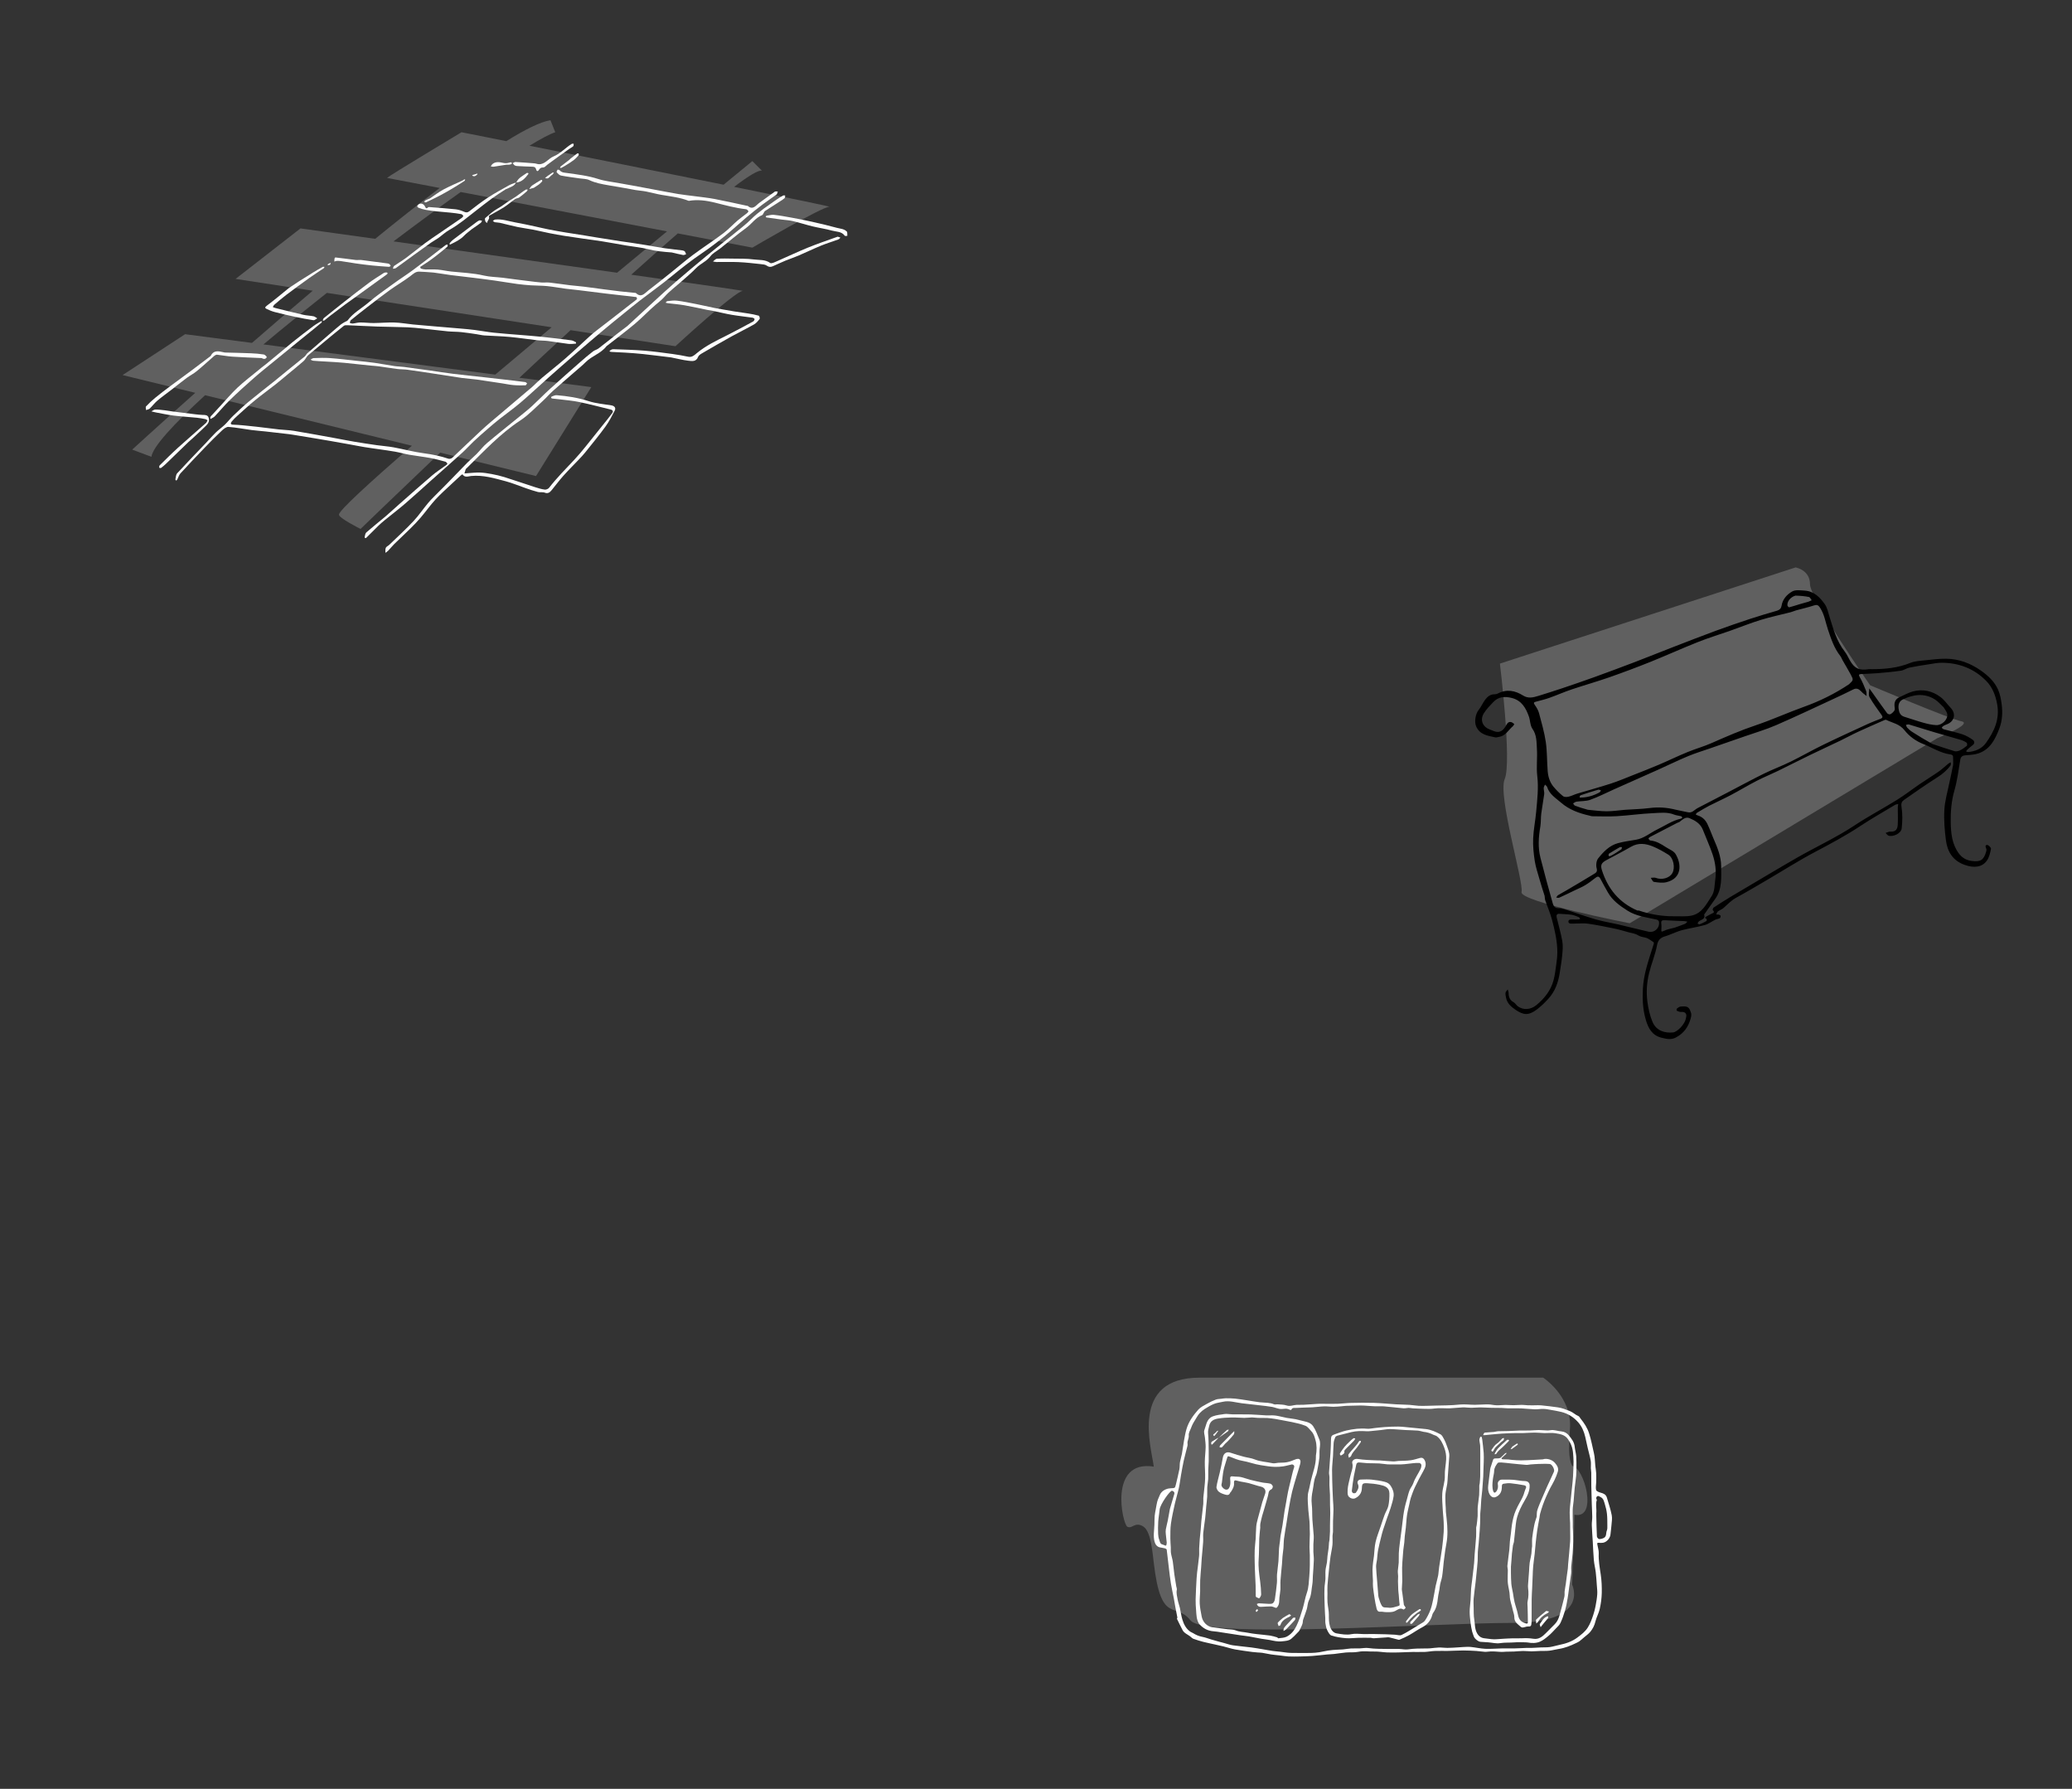 <?xml version="1.0" encoding="utf-8"?>
<!-- Generator: Adobe Illustrator 23.0.4, SVG Export Plug-In . SVG Version: 6.00 Build 0)  -->
<svg version="1.1" xmlns="http://www.w3.org/2000/svg" xmlns:xlink="http://www.w3.org/1999/xlink" x="0px" y="0px"
	 viewBox="0 0 862 744" style="enable-background:new 0 0 862 744;" xml:space="preserve">
<rect x="0" y="0" width="862" height="744" fill="#333333" stroke="none"/>
<style type="text/css">
	.st0{fill:#606060;}
	.st1{fill:#FFFFFF;}
</style>
<g id="trein">
	<path class="st0" d="M305.4,77.71c6.1-4.61,10.23-7.12,11.6-6.71l-4-4c0,0-4.47,3.66-11.97,9.82c-26-5.26-58.15-11.68-80.78-16.2
		c4.79-2.91,8.49-4.87,10.75-5.63l-2-5c-4.16,0.69-10.51,3.83-18.36,8.71C199.27,56.45,192,55,192,55s-30,18-31,19l21.92,4.18
		c-8.51,6.45-17.59,13.63-26.83,21.15C137.55,96.74,125,95,125,95l-27,21l32.11,4.91c-8.73,7.39-17.27,14.74-25.28,21.71L77,139
		l-26,17l30.24,7.38C65.43,177.44,55,187,55,187l8,3c0.48-4.06,9.14-13.51,22.32-25.62l86.05,21.01
		C153.52,200.9,141.27,212.14,141,214c-0.2,1.4,9,6,9,6s13.63-13.2,33.12-31.74L223,198l23-37l-29.9-3.89
		c6.98-6.54,14.14-13.21,21.26-19.79L281,144c0,0,25-23,28-23c1,0-19.12-2.89-46.39-6.74c6.82-6.14,13.35-11.94,19.37-17.18L313,103
		c0,0,29-17,32-17C346.02,86,328.71,82.43,305.4,77.71z M206.04,155.8l-96.44-12.55c8.32-6.96,17.26-14.2,26.39-21.43l93.49,14.3
		C221.6,142.7,213.7,149.33,206.04,155.8z M256.72,113.43c-29.6-4.18-65.99-9.26-93.01-13.03c9.78-7.38,19.27-14.36,27.95-20.54
		l85.83,16.38C271.07,101.54,264.06,107.33,256.72,113.43z"/>
	<g id="Vorm_33_1_">
		<path class="st1" d="M352.5,98.09c-0.37,0.04-0.93,0.14-1.07-0.05c-1.31-1.84-3.46-1.61-5.27-2.12c-2.66-0.74-5.42-1.12-8.11-1.77
			c-2.75-0.67-5.45-1.55-8.2-2.2c-1.54-0.36-3.15-0.43-4.73-0.64c-2.07-0.28-4.13-0.56-6.2-0.86c-0.13-0.02-0.36-0.2-0.35-0.27
			c0.03-0.16,0.16-0.41,0.28-0.43c1.03-0.17,2.09-0.5,3.1-0.39c2.37,0.25,4.73,0.68,7.08,1.11c2.95,0.54,5.89,1.11,8.82,1.77
			c3.47,0.78,6.93,1.59,10.35,2.53c1.43,0.39,3.07,0.37,4.22,1.68C352.5,96.97,352.5,97.49,352.5,98.09z"/>
		<path class="st1" d="M286.53,83.54c-3.7-1.46-7.58-1.85-11.41-2.51c-2.15-0.37-4.26-0.98-6.4-1.39c-1.43-0.28-2.89-0.36-4.32-0.6
			c-1.6-0.26-3.18-0.59-4.77-0.87c-2.17-0.38-4.35-0.74-6.53-1.12c-2.72-0.47-5.41-0.95-7.95-2.15c-1.18-0.55-2.65-0.5-3.99-0.7
			c-2.6-0.39-5.21-0.69-7.79-1.19c-0.67-0.13-1.27-0.81-1.78-1.35c-0.13-0.14,0.13-0.78,0.36-1.07c0.08-0.1,0.73,0.05,0.91,0.26
			c0.81,0.94,1.87,0.95,2.99,1.1c4.35,0.62,8.7,1.1,12.94,2.47c2.84,0.92,5.87,1.22,8.83,1.77c1.86,0.35,3.72,0.65,5.58,0.99
			c2.83,0.52,5.65,1.05,8.47,1.58c3.49,0.65,6.97,1.34,10.46,1.93c2.33,0.39,4.69,0.61,7.04,0.93c2.74,0.37,5.51,0.64,8.22,1.16
			c4.47,0.86,8.91,1.88,13.37,2.82c0.09,0.02,0.23-0.04,0.28,0.01c2.25,1.97,3.45-0.24,4.9-1.27c2.14-1.51,4.22-3.1,6.37-4.6
			c0.3-0.21,0.83-0.07,1.26-0.09c-0.16,0.43-0.2,1.02-0.51,1.25c-1.87,1.4-3.85,2.66-5.71,4.08c-2.4,1.82-4.77,3.7-7.07,5.65
			c-2.98,2.51-5.81,5.18-8.83,7.63c-3.03,2.45-6.13,4.83-9.36,7.01c-4.5,3.03-8.72,6.39-12.91,9.82c-4.21,3.45-8.67,6.6-12.99,9.93
			c-2.46,1.9-4.86,3.88-7.28,5.84c-2.64,2.14-5.28,4.27-7.88,6.46c-3.85,3.24-7.69,6.49-11.49,9.78c-3.86,3.33-7.7,6.7-11.51,10.08
			c-3.87,3.44-7.62,7-11.56,10.35c-2.8,2.39-5.83,4.5-8.72,6.79c-1.83,1.45-3.61,2.98-5.38,4.52c-1.79,1.55-3.57,3.11-5.29,4.73
			c-1.62,1.53-3.1,3.21-4.74,4.7c-4.24,3.84-8.54,7.61-12.81,11.41c-3.61,3.22-7.17,6.51-10.84,9.66c-2.77,2.39-5.69,4.61-8.53,6.92
			c-0.93,0.76-1.86,1.54-2.72,2.38c-1.7,1.65-3.36,3.34-5.04,5.01c-0.1,0.1-0.31,0.22-0.39,0.18c-0.14-0.08-0.35-0.3-0.32-0.41
			c0.19-0.68,0.24-1.57,0.7-1.97c2.63-2.3,5.38-4.45,8.04-6.7c1.87-1.59,3.66-3.29,5.51-4.91c4.6-4.04,9.17-8.12,13.83-12.08
			c1.85-1.58,3.93-2.89,5.89-4.33c0.21-0.15,0.53-0.51,0.5-0.56c-0.23-0.32-0.5-0.75-0.84-0.84c-2.06-0.56-4.12-1.13-6.22-1.52
			c-2.94-0.54-5.91-0.87-8.85-1.38c-1.93-0.34-3.82-0.9-5.75-1.25c-2.23-0.4-4.47-0.69-6.71-1.02c-2.11-0.31-4.22-0.58-6.32-0.93
			c-1.95-0.32-3.88-0.72-5.83-1.07c-2.7-0.49-5.4-0.97-8.1-1.44c-2.22-0.39-4.44-0.76-6.66-1.13c-3.03-0.5-6.05-1-9.08-1.49
			c-0.49-0.08-0.98-0.16-1.48-0.22c-3.31-0.38-6.62-0.77-9.94-1.14c-1.92-0.21-3.84-0.33-5.75-0.59c-3.19-0.42-6.36-1.05-9.56-1.3
			c-0.87-0.07-1.98,0.79-2.72,1.49c-2.48,2.33-4.88,4.75-7.24,7.21c-3.39,3.51-6.75,7.06-10.05,10.65c-0.6,0.65-0.84,1.64-1.27,2.46
			c-0.11,0.21-0.31,0.37-0.47,0.55c-0.12-0.19-0.39-0.4-0.35-0.55c0.2-0.86,0.22-1.94,0.75-2.52c3.93-4.26,7.96-8.41,11.96-12.61
			c1.36-1.43,2.64-2.93,4.05-4.3c1.19-1.15,2.57-2.11,3.77-3.26c1.21-1.16,2.23-2.51,3.44-3.67c2.09-2,4.2-4,6.42-5.84
			c3.52-2.92,7.14-5.7,10.71-8.56c1.79-1.44,3.54-2.92,5.33-4.36c2.45-1.99,4.93-3.95,7.36-5.97c0.45-0.37,0.69-0.99,1.13-1.37
			c3.42-2.98,6.85-5.93,10.29-8.88c1.22-1.05,2.44-2.11,3.7-3.12c0.55-0.44,1.2-0.75,1.82-1.11c0.3-0.18,0.72-0.26,0.91-0.52
			c2.34-3.15,5.82-4.98,8.73-7.47c3.23-2.77,6.75-5.2,10.2-7.7c2.76-2.01,5.65-3.85,8.4-5.88c3.69-2.72,7.29-5.55,10.93-8.34
			c0.87-0.66,1.71-1.36,2.6-2c0.19-0.14,0.52-0.1,0.78-0.14c-0.04,0.3,0.02,0.72-0.15,0.87c-1.46,1.25-2.96,2.46-4.47,3.64
			c-1.07,0.84-2.17,1.64-3.28,2.42c-0.99,0.69-2.01,1.34-3.02,2c-0.19,0.12-0.52,0.27-0.51,0.39c0.02,0.24,0.18,0.62,0.36,0.67
			c0.6,0.18,1.23,0.33,1.85,0.34c1.68,0.05,3.37-0.09,5.04,0.05c1.89,0.16,3.75,0.61,5.64,0.81c4.53,0.48,9.09,0.62,13.56,1.67
			c2.57,0.6,5.27,0.61,7.9,0.92c2.17,0.26,4.33,0.57,6.49,0.85c1.54,0.2,3.07,0.39,4.61,0.57c1.63,0.2,3.26,0.43,4.9,0.55
			c1.15,0.09,2.32-0.09,3.47,0.04c2.84,0.32,5.67,0.76,8.52,1.11c1.91,0.23,3.84,0.35,5.75,0.59c2.84,0.35,5.67,0.76,8.51,1.13
			c2.26,0.3,4.51,0.59,6.78,0.85c1.91,0.22,3.84,0.38,5.75,0.58c0.22,0.02,0.51,0,0.65,0.13c2.24,2.08,3.63,0.03,5.12-1.11
			c3.26-2.5,6.46-5.08,9.67-7.65c2.97-2.37,5.84-4.87,8.89-7.13c4.12-3.06,8.43-5.85,12.54-8.93c2.15-1.62,4.01-3.63,6.05-5.4
			c1.24-1.07,2.6-1.99,3.88-3.01c0.28-0.22,0.69-0.72,0.61-0.84c-0.2-0.35-0.61-0.79-0.97-0.83c-4.46-0.5-8.76-1.69-13.1-2.78
			C293.85,83.41,290.23,82.9,286.53,83.54 M221.43,160.91c1.37-1.28,2.69-2.61,4.12-3.82c3.19-2.69,6.5-5.25,9.65-8
			c3.48-3.04,6.83-6.24,10.26-9.35c0.85-0.77,1.74-1.51,2.65-2.22c2.26-1.76,4.54-3.5,6.81-5.25c2.59-2.01,5.17-4.04,7.76-6.05
			c0.75-0.58,1.55-1.11,2.26-1.75c0.13-0.11-0.06-0.88-0.16-0.9c-1.72-0.25-3.45-0.42-5.18-0.61c-2.5-0.28-4.99-0.55-7.49-0.86
			c-3.8-0.46-7.59-0.96-11.39-1.42c-1.77-0.22-3.55-0.36-5.32-0.59c-2.61-0.35-5.19-0.83-7.81-1.1c-2.23-0.22-4.48-0.17-6.72-0.32
			c-1.92-0.13-3.84-0.31-5.75-0.57c-3.09-0.43-6.16-0.96-9.25-1.4c-2.93-0.42-5.86-0.78-8.8-1.15c-3.22-0.4-6.44-0.74-9.65-1.15
			c-2.33-0.3-4.64-0.76-6.98-1.03c-1.97-0.22-3.96-0.26-5.93-0.39c-1.64-0.1-2.61,0.97-3.81,1.87c-2.75,2.08-5.75,3.81-8.55,5.82
			c-3.21,2.3-6.32,4.74-9.45,7.15c-2.28,1.75-4.53,3.54-6.76,5.36c-0.27,0.22-0.29,0.76-0.43,1.15c0.42,0.09,0.85,0.28,1.26,0.24
			c1.03-0.1,2.05-0.44,3.08-0.45c1.86-0.01,3.72,0.25,5.59,0.24c2.91-0.02,5.82-0.31,8.72-0.22c2.55,0.08,5.09,0.56,7.63,0.81
			c3.27,0.32,6.55,0.58,9.82,0.86c3.4,0.29,6.8,0.56,10.2,0.86c1.92,0.17,3.84,0.33,5.75,0.58c2.61,0.34,5.19,0.83,7.8,1.11
			c3.39,0.37,6.8,0.59,10.2,0.88c3.35,0.28,6.71,0.52,10.05,0.87c4.04,0.42,8.07,0.91,12.1,1.44c0.67,0.09,1.3,0.51,1.93,0.82
			c0.06,0.03-0.04,0.55-0.08,0.56c-1.07,0.06-2.16,0.21-3.22,0.08c-2.79-0.33-5.55-0.83-8.34-1.18c-1.47-0.19-2.97-0.14-4.44-0.31
			c-3.85-0.44-7.68-1.03-11.54-1.39c-3.47-0.32-6.97-0.38-10.46-0.61c-1.08-0.07-2.14-0.35-3.21-0.51
			c-2.16-0.31-4.31-0.67-6.47-0.88c-1.85-0.19-3.73-0.14-5.58-0.32c-3.41-0.33-6.81-0.77-10.23-1.12c-2.2-0.23-4.4-0.47-6.61-0.56
			c-4.16-0.16-8.32-0.17-12.48-0.31c-4.11-0.14-8.21-0.38-12.31-0.55c-0.54-0.02-1.23-0.06-1.6,0.23c-2.7,2.13-5.35,4.33-8,6.53
			c-2.26,1.87-4.52,3.75-6.77,5.63c-0.22,0.18-0.41,0.39-0.58,0.61c-0.49,0.65-0.86,1.43-1.46,1.95c-2.18,1.9-4.44,3.72-6.67,5.57
			c-1.63,1.35-3.23,2.72-4.89,4.03c-2.86,2.25-5.81,4.38-8.63,6.68c-2.48,2.03-4.84,4.2-7.22,6.34c-0.88,0.79-1.75,1.62-2.49,2.54
			c-0.4,0.49-0.62,1.22,0.55,1.25c1.44,0.04,2.87,0.15,4.3,0.28c1.83,0.16,3.65,0.36,5.47,0.57c3.12,0.37,6.24,0.78,9.37,1.13
			c2.1,0.23,4.24,0.26,6.32,0.6c5.85,0.97,11.69,2.06,17.53,3.12c2.43,0.44,4.85,0.94,7.28,1.35c3.21,0.54,6.43,1.03,9.65,1.49
			c2.3,0.33,4.63,0.47,6.91,0.89c4.22,0.77,8.39,1.92,12.64,2.47c3.49,0.46,6.88,1.15,10.2,2.27c0.45,0.15,1.24-0.07,1.61-0.41
			c4.03-3.76,7.96-7.62,12.01-11.35c2.68-2.48,5.5-4.81,8.29-7.17C212.75,168.24,217.02,164.65,221.43,160.91z"/>
		<path class="st1" d="M261,135.6c3.78-3.5,7.49-6.94,11.22-10.35c2.92-2.67,5.83-5.37,8.83-7.96c4.18-3.61,8.42-7.17,12.68-10.69
			c3.81-3.14,7.71-6.17,11.54-9.29c2.46-2.01,5.01-3.95,7.26-6.18c3.17-3.14,6.89-5.52,10.48-8.08c0.87-0.62,1.79-1.17,2.72-1.7
			c0.24-0.13,0.6-0.04,0.91-0.05c-0.05,0.36,0.03,0.85-0.18,1.05c-0.51,0.49-1.14,0.87-1.74,1.26c-2.14,1.38-4.29,2.73-6.42,4.12
			c-0.28,0.18-0.41,0.58-0.61,0.88c-0.2,0.3-0.34,0.76-0.62,0.86c-2.76,1.08-4.33,3.64-6.63,5.31c-3.69,2.69-7.17,5.67-10.75,8.51
			c-1.39,1.1-3.12,1.93-4.15,3.3c-1.63,2.16-4.16,3.05-5.96,4.93c-1.87,1.94-3.97,3.67-5.99,5.47c-2.43,2.16-5.09,4.11-7.22,6.53
			c-1.12,1.27-2.38,2.18-3.61,3.24c-2.96,2.52-5.62,5.39-8.6,7.89c-3.77,3.17-7.72,6.11-11.6,9.15c-0.07,0.06-0.16,0.09-0.22,0.16
			c-2.26,3.02-6.05,4.03-8.65,6.62c-1.54,1.54-3.25,2.92-4.89,4.35c-2.93,2.56-5.9,5.08-8.79,7.68c-1.48,1.33-2.77,2.86-4.24,4.19
			c-3.06,2.77-5.93,5.86-9.35,8.1c-8.39,5.51-15.11,12.8-22.18,19.74c-0.17,0.17-0.41,0.31-0.49,0.51
			c-0.21,0.57-0.36,1.17-0.53,1.76c0.58-0.05,1.16-0.11,1.75-0.14c1.57-0.09,3.14-0.29,4.7-0.23c1.63,0.07,3.26,0.31,4.87,0.62
			c1.79,0.34,3.58,0.74,5.31,1.28c4.28,1.35,8.53,2.82,12.8,4.2c1.31,0.42,2.64,0.82,3.99,1c0.56,0.07,1.43-0.29,1.78-0.74
			c3.24-4.18,6.97-7.9,10.57-11.75c3.29-3.51,6.17-7.4,9.22-11.13c1.56-1.91,3.1-3.85,4.64-5.78c0.62-0.78,1.21-1.59,1.82-2.38
			c0.57-0.75,0.32-1.31-0.64-1.54c-4.32-1.04-8.62-2.2-12.97-3.1c-2.84-0.59-5.76-0.81-8.65-1.18c-0.91-0.12-1.82-0.18-2.73-0.3
			c-0.16-0.02-0.39-0.22-0.41-0.35c-0.02-0.15,0.14-0.42,0.28-0.47c0.67-0.23,1.37-0.61,2.04-0.55c4.49,0.37,8.89,1.03,13.23,2.45
			c3.05,1,6.34,1.25,9.53,1.78c1.27,0.21,1.98,1.04,1.39,2.18c-1.18,2.28-2.36,4.59-3.87,6.66c-2.68,3.69-5.59,7.21-8.44,10.77
			c-0.81,1.02-1.72,1.96-2.62,2.91c-2.14,2.26-4.36,4.44-6.43,6.76c-1.71,1.91-3.24,3.98-4.86,5.96c-0.76,0.92-1.52,1.61-2.93,1.05
			c-0.83-0.33-1.9-0.03-2.8-0.26c-1.7-0.43-3.37-1.02-5.04-1.59c-2.79-0.95-5.52-2.13-8.36-2.88c-4.7-1.24-9.39-2.68-14.37-2.19
			c-1.23,0.12-2.65,0.81-3.62-0.69c-0.01-0.01-0.41,0.19-0.58,0.34c-1.31,1.2-2.63,2.4-3.92,3.63c-2.26,2.14-4.61,4.19-6.71,6.48
			c-2.19,2.39-4.07,5.07-6.18,7.54c-1.34,1.57-2.78,3.06-4.25,4.51c-2.21,2.19-4.5,4.29-6.72,6.47c-0.9,0.88-1.67,1.88-2.54,2.79
			c-0.33,0.35-0.77,0.6-1.17,0.89c0.04-0.7-0.09-1.49,0.18-2.09c0.24-0.52,0.98-0.8,1.44-1.24c3.37-3.25,6.83-6.41,10.03-9.81
			c2.25-2.39,4.08-5.16,6.2-7.67c1.4-1.65,2.99-3.13,4.51-4.68c0.96-0.98,1.95-1.93,2.9-2.91c2.96-3.04,5.89-6.11,8.87-9.13
			c1.22-1.23,2.57-2.32,3.79-3.55c1.48-1.49,2.76-3.22,4.35-4.56c4.48-3.78,9.09-7.42,13.63-11.12c1.71-1.39,3.46-2.76,5.08-4.25
			c2.53-2.33,4.92-4.82,7.47-7.13c4.16-3.78,8.39-7.49,12.61-11.2c1.73-1.52,3.49-3.01,5.3-4.42c0.68-0.53,1.63-0.72,2.32-1.25
			c2.76-2.11,5.45-4.29,8.18-6.43C258.47,137.54,259.71,136.61,261,135.6z"/>
		<path class="st1" d="M279.19,148.65c-4.03-0.48-7.92-0.99-11.81-1.41c-2.43-0.26-4.88-0.42-7.32-0.58
			c-1.94-0.13-3.88-0.19-5.82-0.3c-0.24-0.01-0.48-0.14-0.72-0.21c0.2-0.21,0.37-0.49,0.62-0.62c0.3-0.16,0.68-0.3,1.01-0.29
			c4.25,0.17,8.5,0.25,12.73,0.59c4,0.32,7.98,0.88,11.95,1.41c2.18,0.29,4.35,0.69,6.51,1.14c1.56,0.32,2.55-0.66,3.52-1.47
			c3.81-3.17,8.23-5.25,12.6-7.45c3.66-1.84,7.27-3.8,10.87-5.75c0.31-0.17,0.58-0.65,0.59-1c0.01-0.19-0.54-0.54-0.87-0.59
			c-2.88-0.42-5.78-0.7-8.64-1.19c-2.55-0.43-5.07-1.07-7.6-1.6c-0.75-0.16-1.52-0.23-2.27-0.38c-3.24-0.66-6.47-1.4-9.73-1.97
			c-2.33-0.41-4.7-0.59-7.05-0.88c-0.29-0.04-0.58-0.14-0.87-0.21c0.25-0.22,0.48-0.61,0.74-0.64c1.33-0.13,2.69-0.37,4-0.2
			c2.58,0.32,5.14,0.85,7.7,1.35c2.67,0.53,5.32,1.14,7.99,1.7c1.06,0.22,2.12,0.39,3.18,0.57c1.64,0.29,3.28,0.59,4.92,0.85
			c1.97,0.31,3.95,0.55,5.91,0.87c1.46,0.24,2.92,0.5,4.33,0.91c0.25,0.07,0.54,1.12,0.35,1.37c-0.65,0.85-1.39,1.73-2.3,2.25
			c-3.11,1.76-6.33,3.31-9.45,5.04c-4.1,2.27-8.16,4.63-12.21,6.99c-0.63,0.37-1.4,0.86-1.63,1.48c-0.82,2.18-2.65,1.75-4.15,1.59
			C283.96,149.75,281.65,149.12,279.19,148.65z"/>
		<path class="st1" d="M279.47,105c-3.4-0.26-6.64-0.53-9.84-1.36c-2.92-0.75-5.96-1-8.94-1.5c-3.42-0.58-6.82-1.22-10.24-1.77
			c-2.52-0.41-5.06-0.71-7.59-1.08c-2.69-0.39-5.38-0.77-8.06-1.19c-2.04-0.33-4.08-0.69-6.11-1.1c-2.36-0.47-4.71-1.05-7.07-1.51
			c-2.08-0.4-4.19-0.64-6.27-1.07c-2.48-0.52-4.93-1.19-7.4-1.75c-0.68-0.15-1.41-0.11-2.09-0.25c-0.3-0.06-0.55-0.36-0.83-0.55
			c0.32-0.19,0.63-0.51,0.96-0.55c2.88-0.33,5.58,0.69,8.35,1.18c2.73,0.48,5.44,1.08,8.15,1.66c1.88,0.4,3.73,0.87,5.62,1.24
			c2.43,0.48,4.86,0.91,7.3,1.31c2.59,0.43,5.18,0.81,7.77,1.22c1.56,0.25,3.11,0.53,4.67,0.78c3.43,0.55,6.87,1.1,10.31,1.63
			c1.52,0.24,3.05,0.42,4.58,0.65c2.06,0.31,4.11,0.63,6.16,0.97c2.58,0.43,5.14,0.92,7.73,1.3c2.39,0.35,4.8,0.57,7.2,0.88
			c0.38,0.05,0.83,0.2,1.07,0.46c0.27,0.29,0.35,0.76,0.52,1.15c-0.42,0.11-0.87,0.39-1.25,0.31
			C282.63,105.78,281.13,105.37,279.47,105z"/>
		<path class="st1" d="M214.65,75.91c-0.66,1.56-2.3,1.83-3.61,2.56c-0.23,0.13-0.52,0.15-0.73,0.29c-1.87,1.23-3.77,2.41-5.58,3.72
			c-2.28,1.66-4.48,3.42-6.71,5.14c-3.61,2.78-7.06,5.76-11.08,8c-1.65,0.92-3.05,2.27-4.6,3.38c-0.98,0.69-2.06,1.24-3.04,1.93
			c-2.4,1.69-4.77,3.41-7.14,5.13c-2.49,1.81-4.95,3.64-7.45,5.42c-0.32,0.23-0.83,0.2-1.25,0.29c0.15-0.39,0.18-0.95,0.47-1.15
			c1.64-1.16,3.39-2.17,5.01-3.37c2.63-1.95,5.15-4.06,7.78-6.02c1.98-1.48,4.05-2.84,6.08-4.23c3.11-2.13,6.23-4.24,9.33-6.38
			c0.28-0.19,0.66-0.69,0.59-0.84c-0.16-0.33-0.56-0.68-0.91-0.74c-1.43-0.26-2.88-0.44-4.32-0.59c-1.88-0.2-3.76-0.32-5.63-0.52
			c-1.6-0.17-3.19-0.36-4.77-0.65c-0.99-0.18-1.99-0.47-2.92-0.86c-0.77-0.32-0.71-0.93-0.07-1.39c0.97-0.71,2.15-0.29,2.71,0.86
			c0.23,0.47,0.48,1.2,1.24,0.37c0.2-0.22,0.81-0.12,1.22-0.08c3.45,0.27,6.9,0.51,10.33,0.88c1.17,0.13,2.34,0.52,3.43,1
			c0.83,0.37,1.41,0.43,2.18-0.16c2.51-1.93,5-3.9,7.65-5.63c2.85-1.86,5.86-3.49,8.84-5.16C212.59,76.61,213.61,76.3,214.65,75.91z
			"/>
		<path class="st1" d="M108.89,148.93c-4.2-0.19-8.26-0.32-12.31-0.6c-2.09-0.14-4.17-0.58-6.26-0.8c-0.38-0.04-0.88,0.23-1.2,0.5
			c-2.42,2.09-4.77,4.28-7.24,6.31c-1.31,1.08-2.86,1.85-4.22,2.86c-2.19,1.63-4.31,3.35-6.48,5.02c-1.9,1.47-3.88,2.86-5.71,4.41
			c-1.16,0.98-2.07,2.24-3.17,3.29c-0.38,0.35-1.02,0.43-1.54,0.63c-0.02-0.52-0.26-1.26-0.01-1.52c1.18-1.25,2.44-2.44,3.77-3.53
			c2.04-1.67,4.14-3.27,6.26-4.85c2.97-2.22,5.98-4.38,8.95-6.6c2.62-1.95,5.21-3.94,7.82-5.91c0.04-0.03,0.08-0.06,0.1-0.1
			c1.18-2.46,3.21-2.02,5.25-1.55c0.26,0.06,0.53,0.13,0.79,0.14c3.57,0.1,7.14,0.16,10.71,0.31c1.79,0.07,3.59,0.22,5.36,0.5
			c0.48,0.08,1.3,0.99,1.23,1.1C110.56,149.35,109.83,149.5,108.89,148.93z"/>
		<path class="st1" d="M348.51,98.44c0.47,0.13,0.79,0.27,1.12,0.4c-0.26,0.25-0.48,0.61-0.79,0.72c-2.44,0.9-4.93,1.65-7.33,2.63
			c-3.13,1.28-6.17,2.77-9.28,4.1c-1.82,0.78-3.7,1.39-5.53,2.14c-1.75,0.72-3.45,1.54-5.18,2.3c-0.89,0.39-1.66,0.39-2.55-0.26
			c-0.63-0.46-1.6-0.53-2.43-0.62c-3.11-0.33-6.22-0.7-9.34-0.84c-3.05-0.14-6.12-0.02-9.18-0.04c-0.47,0-0.94-0.15-1.41-0.23
			c0.56-0.4,1.1-1.1,1.68-1.13c2.13-0.14,4.28-0.09,6.41-0.05c2.97,0.06,5.98-0.05,8.91,0.35c2.26,0.31,4.7-0.06,6.82,1.47
			c0.52,0.38,1.98-0.38,2.93-0.79c4.23-1.83,8.4-3.83,12.67-5.57C340.07,101.38,344.24,99.96,348.51,98.44z"/>
		<path class="st1" d="M110.61,151.5c3.74-3.02,7.29-6.09,10.94-9.06c2.86-2.32,5.81-4.54,8.75-6.76c0.99-0.75,2.09-1.36,3.15-2.02
			c0.13-0.08,0.32-0.05,0.48-0.06c-0.05,0.2-0.04,0.47-0.17,0.58c-1.23,1.04-2.47,2.05-3.72,3.06c-1.78,1.44-3.57,2.87-5.34,4.31
			c-3.63,2.95-7.25,5.91-10.87,8.87c-2.73,2.24-5.51,4.43-8.17,6.77c-3.44,3.02-6.84,6.1-10.12,9.28c-2.18,2.11-4.1,4.48-6.19,6.68
			c-0.46,0.49-1.17,0.75-1.76,1.11c-0.4-0.85,0.26-1.26,0.73-1.77c1.08-1.15,2.14-2.33,3.21-3.49c2.42-2.61,4.71-5.36,7.29-7.79
			c2.71-2.54,5.7-4.78,8.57-7.15C108.42,153.21,109.44,152.35,110.61,151.5z"/>
		<path class="st1" d="M120.23,119.76c1.45-0.98,2.83-1.9,4.22-2.79c1.95-1.25,3.91-2.48,5.89-3.69c1.28-0.79,2.59-1.54,3.91-2.27
			c0.19-0.11,0.5-0.01,0.75-0.01c-0.11,0.2-0.17,0.48-0.34,0.59c-1.96,1.33-3.98,2.6-5.91,3.97c-3.27,2.34-6.52,4.72-9.73,7.14
			c-1.68,1.27-3.28,2.66-4.89,4.03c-0.28,0.24-0.42,0.65-0.63,0.98c0.33,0.13,0.65,0.29,0.98,0.38c3.88,0.96,7.76,1.94,11.66,2.83
			c1.41,0.32,2.89,0.35,4.31,0.63c0.55,0.11,1.03,0.56,1.54,0.85c-0.53,0.28-1.1,0.85-1.58,0.78c-2.53-0.37-5.04-0.86-7.54-1.39
			c-2.87-0.61-5.74-1.27-8.58-2.01c-1.18-0.31-2.34-0.79-3.43-1.33c-0.62-0.31-0.74-0.64,0.07-1.25
			C114.08,124.84,117.1,122.31,120.23,119.76z"/>
		<path class="st1" d="M78.44,183.8c-3.19,3.1-6.31,6.13-9.44,9.14c-0.63,0.6-1.3,1.16-1.99,1.68c-0.16,0.12-0.51-0.03-0.77-0.06
			c0.04-0.32-0.03-0.77,0.15-0.96c2.52-2.48,5.01-4.98,7.62-7.35c3.84-3.48,7.79-6.85,11.67-10.3c0.31-0.28,0.45-0.75,0.68-1.14
			c-0.34-0.18-0.66-0.44-1.02-0.51c-1.15-0.23-2.31-0.44-3.48-0.56c-3.21-0.32-6.43-0.5-9.62-0.89c-2.45-0.3-4.87-0.85-7.3-1.29
			c-0.18-0.03-0.35-0.07-0.52-0.11c-0.48-0.11-0.96-0.23-1.45-0.35c0.54-0.26,1.08-0.74,1.62-0.75c1.33-0.02,2.67,0.15,3.99,0.31
			c1.12,0.13,2.23,0.36,3.35,0.5c3.07,0.39,6.15,0.77,9.22,1.14c1.05,0.13,2.11,0.24,3.16,0.28c1.02,0.03,2.07-0.07,2.49,1.18
			c0.43,1.29-0.11,2.33-0.98,3.19c-1.57,1.55-3.2,3.04-4.81,4.55C80.2,182.27,79.35,182.99,78.44,183.8z"/>
		<path class="st1" d="M232.91,64.71c-1.79,1.31-3.53,2.53-5.22,3.81c-0.65,0.5-1.07,1.24-2.12,1.16c-0.42-0.03-1.06,0.44-1.3,0.86
			c-0.59,1-1.05,0.63-1.24-0.11c-0.25-0.95-0.8-1.08-1.63-1.1c-2.1-0.05-4.2-0.16-6.3-0.28c-0.34-0.02-0.73-0.1-1.01-0.29
			c-0.32-0.22-0.53-0.59-0.8-0.9c0.39-0.17,0.79-0.5,1.17-0.48c2.63,0.14,5.26,0.34,7.89,0.56c0.61,0.05,1.21,0.34,1.83,0.36
			c2.62,0.08,3.93-2.34,6.07-3.22c2.87-1.19,4.95-3.58,7.54-5.21c0.22-0.14,0.57-0.07,0.86-0.1c-0.04,0.35,0.04,0.84-0.15,1.03
			c-0.44,0.42-1.04,0.68-1.55,1.04C235.62,62.75,234.3,63.7,232.91,64.71z"/>
		<path class="st1" d="M143.62,126.61c-2.1,1.59-4.14,3.1-6.16,4.64c-0.84,0.64-1.63,1.34-2.46,1.98c-0.17,0.13-0.45,0.13-0.68,0.19
			c0.04-0.26,0.02-0.55,0.14-0.76c0.13-0.24,0.37-0.43,0.59-0.61c2.71-2.17,5.4-4.36,8.14-6.5c3.4-2.66,6.8-5.32,10.27-7.89
			c1.97-1.46,4.08-2.75,6.14-4.08c0.32-0.2,0.76-0.26,1.16-0.28c0.18-0.01,0.37,0.22,0.56,0.35c-0.13,0.16-0.24,0.36-0.4,0.48
			c-4.75,3.44-9.5,6.87-14.26,10.3C145.68,125.13,144.69,125.83,143.62,126.61z"/>
		<path class="st1" d="M139.49,107.07c2.86,0.31,5.64,0.71,8.43,1.05c0.81,0.1,1.66-0.07,2.47,0.03c3.61,0.44,7.21,0.93,10.81,1.42
			c0.3,0.04,0.64,0.12,0.86,0.3c0.22,0.18,0.31,0.52,0.46,0.78c-0.25,0.11-0.5,0.34-0.74,0.32c-2.35-0.16-4.69-0.32-7.03-0.56
			c-2.26-0.23-4.52-0.53-6.77-0.85c-2.1-0.3-4.19-0.67-6.28-0.98c-0.53-0.08-1.09-0.11-1.62-0.08c-0.34,0.02-0.66,0.2-0.99,0.3
			c0.02-0.4,0.01-0.81,0.06-1.21C139.16,107.44,139.32,107.29,139.49,107.07z"/>
		<path class="st1" d="M216.93,80.11c0.66-0.47,1.24-0.91,1.86-1.26c0.19-0.11,0.5,0.01,0.76,0.03c-0.12,0.23-0.19,0.52-0.37,0.68
			c-1.03,0.88-2.05,1.78-3.16,2.57c-0.49,0.35-1.25,0.33-1.75,0.68c-1.56,1.08-2.99,2.35-4.59,3.37c-1.93,1.23-3.98,2.28-5.97,3.43
			c-0.16,0.09-0.4,0.34-0.38,0.38c0.4,0.65,0.03,1.13-0.29,1.66c-0.21,0.33-0.3,0.73-0.44,1.1c-0.23-0.23-0.59-0.43-0.68-0.71
			c-0.13-0.42-0.29-1.14-0.08-1.31c1.66-1.41,3.29-2.94,5.18-3.98c1.1-0.6,2.07-1.26,3.06-2c1.38-1.04,2.91-1.89,4.36-2.84
			C215.26,81.35,216.05,80.76,216.93,80.11z"/>
		<path class="st1" d="M178.85,82.54c1.93-1.31,3.71-2.69,5.67-3.74c2.59-1.39,5.32-2.51,7.98-3.75c0.16-0.07,0.28-0.24,0.44-0.32
			c0.18-0.09,0.39-0.13,0.58-0.19c-0.08,0.23-0.08,0.57-0.24,0.67c-1.56,1.02-3.12,2.02-4.72,2.97c-1.71,1.02-3.43,2.02-5.18,2.95
			c-2.02,1.06-4.08,2.05-6.15,3.03c-0.18,0.08-0.49-0.11-0.74-0.17c0.15-0.22,0.25-0.54,0.45-0.64
			C177.54,83.05,178.17,82.85,178.85,82.54z"/>
		<path class="st1" d="M196.4,95.23c-1.17,0.98-2.36,1.79-3.34,2.81c-1.57,1.64-3.54,2.58-5.53,3.54c-0.14,0.07-0.28,0.14-0.42,0.2
			c-0.01-0.22-0.11-0.53-0.01-0.66c0.43-0.51,0.88-1.01,1.4-1.41c3.06-2.34,6.14-4.64,9.22-6.95c0.54-0.4,1.08-0.82,1.69-1.08
			c0.3-0.13,0.76,0.09,1.14,0.15c-0.18,0.3-0.29,0.69-0.56,0.88C198.85,93.57,197.65,94.35,196.4,95.23z"/>
		<path class="st1" d="M237.33,65.99c0.93-0.74,1.78-1.42,2.66-2.07c0.17-0.13,0.45-0.11,0.68-0.15c0.03,0.26,0.19,0.64,0.07,0.77
			c-0.62,0.7-1.25,1.43-1.99,1.99c-1.06,0.81-2.21,1.51-3.34,2.22c-0.63,0.4-1.3,0.76-1.96,1.1c-0.11,0.06-0.31-0.05-0.47-0.09
			c0.1-0.19,0.16-0.45,0.32-0.57c1.18-0.92,2.37-1.82,3.56-2.73C237,66.35,237.12,66.2,237.33,65.99z"/>
		<path class="st1" d="M210.73,68.49c-1.88,0.29-3.61,0.59-5.35,0.84c-0.39,0.06-0.81-0.09-1.21-0.14c0.24-0.33,0.42-0.73,0.72-0.98
			c1.42-1.15,3.11-0.75,4.6-0.43c0.93,0.2,1.63,0.06,2.43-0.15c0.27-0.07,0.56-0.16,0.81-0.11c0.12,0.02,0.28,0.5,0.24,0.53
			c-0.24,0.18-0.53,0.36-0.82,0.41C211.73,68.54,211.3,68.49,210.73,68.49z"/>
		<path class="st1" d="M214.79,75.91c0.85-1.96,2.77-2.81,4.41-3.98c0.12-0.09,0.43,0.06,0.64,0.13c0.01,0,0,0.27-0.07,0.36
			C218.48,74.07,217.17,75.69,214.79,75.91z"/>
		<path class="st1" d="M222.07,78.12c-0.68,0.22-1.3,0.37-1.91,0.52c0.39-0.5,0.69-1.11,1.18-1.46c1.19-0.84,2.46-1.56,3.71-2.31
			c0.11-0.07,0.41-0.05,0.46,0.03c0.08,0.14,0.12,0.43,0.04,0.53c-0.44,0.47-0.89,0.95-1.4,1.33
			C223.51,77.23,222.81,77.62,222.07,78.12z"/>
		<path class="st1" d="M230.05,72.41c-0.31,0.25-0.56,0.41-0.78,0.61c-0.43,0.38-0.8,0.87-1.29,1.12c-0.32,0.16-0.81-0.01-1.22-0.03
			c0.28-0.26,0.53-0.55,0.84-0.77c0.72-0.53,1.46-1.04,2.21-1.53c0.14-0.09,0.38-0.04,0.58-0.06
			C230.31,71.95,230.22,72.15,230.05,72.41z"/>
		<path class="st1" d="M196.47,73.05c0.03-0.18,0.06-0.23,0.1-0.24c0.67-0.21,1.34-0.41,2.02-0.62c0.01,0.09,0.06,0.23,0.02,0.28
			C198.02,73.1,197.4,73.61,196.47,73.05z"/>
		<path class="st1" d="M137.35,110.07c-0.39,0.13-0.71,0.19-1.03,0.25c0.04-0.16,0.03-0.41,0.13-0.47c0.36-0.21,0.76-0.36,1.15-0.54
			C137.54,109.54,137.48,109.77,137.35,110.07z"/>
		<path class="st1" d="M192.19,157.2c-3.8-0.57-7.47-1.15-11.13-1.71c-3.8-0.58-7.6-1.18-11.42-1.7c-1.44-0.2-2.91-0.14-4.35-0.32
			c-2.61-0.33-5.2-0.76-7.8-1.12c-1.09-0.15-2.2-0.18-3.3-0.3c-3.6-0.37-7.2-0.77-10.79-1.13c-1.19-0.12-2.39-0.21-3.59-0.29
			c-1.62-0.11-3.25-0.19-4.87-0.29c-1.53-0.09-3.06-0.16-4.59-0.3c-0.4-0.04-0.78-0.29-1.16-0.45c0.43-0.23,0.85-0.63,1.29-0.65
			c2.28-0.07,4.57-0.17,6.84,0c3.65,0.27,7.29,0.72,10.94,1.11c2.55,0.27,5.1,0.51,7.63,0.87c2.72,0.38,5.42,0.93,8.14,1.33
			c1.36,0.2,2.76,0.2,4.13,0.38c3.47,0.45,6.93,0.93,10.39,1.42c3.28,0.46,6.54,1,9.82,1.41c4.31,0.53,8.64,0.96,12.96,1.44
			c4.13,0.46,8.26,0.95,12.39,1.42c1.59,0.18,3.17,0.36,4.75,0.59c0.29,0.04,0.55,0.36,0.82,0.55c-0.23,0.28-0.45,0.81-0.68,0.81
			c-1.66,0.03-3.34,0.05-4.99-0.1c-1.57-0.14-3.12-0.48-4.69-0.72c-3.49-0.53-6.98-1.08-10.47-1.57
			C196.42,157.63,194.37,157.44,192.19,157.2z"/>
	</g>
</g>
<g id="gokken">
	<path class="st0" d="M480,610c-1-8-10-37,19-37c18,0,143,0,143,0s12.25,7.94,11.12,21.47C652,608,654,609,654.03,609.72
		C659,610,665,632,655,630c0,6-1,29-1,29s8,16-25,16s-127.48,6.86-133.74-1.07S483,676,480,650c-0.9-7.8-1.66-13.76-4.78-15.35
		C472,633,471,636,469,635S461,607,480,610z"/>
	<g id="Vorm_34_2_">
		<path class="st1" d="M489.82,672.78c-0.26-1.42-0.54-2.73-0.79-4.05c-0.24-1.29-0.44-2.6-0.69-3.89c-0.4-2.08-0.87-4.14-1.21-6.22
			c-0.34-2.08-0.58-4.19-0.83-6.28c-0.31-2.6-0.58-5.2-0.92-7.79c-0.03-0.21-0.4-0.47-0.66-0.54c-0.73-0.19-1.5-0.28-2.24-0.44
			c-1.15-0.26-1.84-1.21-2.15-2.35c-0.65-2.39-0.13-4.75-0.07-7.13c0.04-1.2,0.01-2.41,0.11-3.61c0.08-0.96,0.3-1.9,0.47-2.85
			c0.18-1.01,0.34-2.02,0.58-3.02c0.14-0.59,0.38-1.16,0.63-1.72c0.33-0.74,0.59-1.57,1.11-2.15c1.06-1.18,2.51-1.7,4.09-1.76
			c1.55-0.06,1.58-0.04,1.94-1.53c0.5-2.11,1.03-4.21,1.45-6.33c0.19-0.97,0.09-2.01,0.25-2.99c0.2-1.16,0.6-2.28,0.81-3.44
			c0.33-1.81,0.54-3.65,0.86-5.46c0.3-1.65,0.58-3.32,1.06-4.92c0.92-3.07,2.79-5.64,4.87-7.99c0.93-1.05,2.33-1.71,3.59-2.43
			c1.19-0.68,2.44-1.28,3.71-1.77c0.71-0.27,1.54-0.25,2.31-0.35c0.64-0.08,1.27-0.2,1.91-0.2c1.27,0,2.54,0.02,3.8,0.14
			c1.63,0.17,3.24,0.44,4.86,0.69c1.78,0.27,3.55,0.6,5.33,0.82c1.13,0.14,2.28,0.11,3.41,0.24c0.85,0.1,1.69,0.21,2.51,0.58
			c0.48,0.21,1.13,0,1.7,0.05c1.21,0.11,2.47,0.08,3.6,0.46c1.49,0.5,2.8-0.17,4.19-0.25c0.92-0.05,1.85,0.03,2.77-0.02
			c2.05-0.11,4.09-0.29,6.14-0.4c0.82-0.05,1.64-0.01,2.45-0.01c1.93,0,3.86,0.05,5.78-0.01c1.82-0.06,3.63-0.32,5.45-0.36
			c3.21-0.07,6.42-0.12,9.62-0.02c3.06,0.1,6.11,0.42,9.17,0.6c1.86,0.11,3.73,0.11,5.59,0.23c1.25,0.08,2.5,0.32,3.75,0.39
			c1.14,0.07,2.29,0.03,3.43,0.01c2.69-0.06,5.39-0.17,8.08-0.19c1.95-0.01,3.88-0.18,5.82-0.36c2.01-0.18,4.06,0.12,6.09,0.12
			c1.85,0,3.7-0.19,5.56-0.17c1.15,0.01,2.29,0.34,3.44,0.37c1.26,0.04,2.52-0.13,3.78-0.14c1.12-0.01,2.24,0.12,3.35,0.11
			c1.15-0.01,2.29-0.14,3.44-0.14c0.83,0,1.65,0.14,2.48,0.17c0.71,0.03,1.42,0.02,2.13,0.02c1.18,0,2.37-0.09,3.54,0.02
			c2.28,0.21,4.56,0.51,6.84,0.83c1.75,0.25,3.36,0.9,5.01,1.55c1.34,0.53,2.26,1.56,3.54,2.07c0.38,0.15,0.61,0.7,0.91,1.07
			c1.5,1.86,2.78,3.76,3.54,6.15c0.87,2.74,1.38,5.53,2.02,8.29c0.39,1.68,0.38,3.45,0.56,5.18c0.11,1.03,0.31,2.04,0.36,3.07
			c0.06,1.29,0.02,2.59,0,3.88c-0.02,1.05-0.29,2.16-0.02,3.12c0.15,0.52,1.18,0.92,1.88,1.1c1.19,0.31,2.21,0.75,2.58,2.01
			c0.72,2.44,1.54,4.86,2.03,7.35c0.27,1.36-0.02,2.84-0.12,4.26c-0.09,1.25-0.29,2.5-0.4,3.75c-0.14,1.56-1.57,3.22-3.12,3.46
			c-0.59,0.09-1.22,0.07-1.82,0c-0.66-0.08-0.58,0.34-0.53,0.7c0.19,1.22,0.63,2.45,0.58,3.66c-0.14,3.02,0.4,5.93,0.84,8.88
			c0.37,2.54,0.48,5.14,0.42,7.7c-0.05,2.2-0.36,4.43-0.84,6.58c-0.4,1.79-1.37,3.44-1.8,5.23c-0.39,1.66-1.13,3.09-2.18,4.35
			c-0.71,0.85-1.66,1.49-2.51,2.22c-0.64,0.55-1.26,1.12-1.94,1.63c-0.41,0.31-0.9,0.52-1.37,0.75c-2.31,1.13-4.68,2.08-7.25,2.47
			c-1.33,0.2-2.63,0.58-3.96,0.73c-1.2,0.14-2.43,0.06-3.65,0.1c-1.25,0.04-2.5,0.16-3.75,0.16c-1.17,0-2.34-0.16-3.51-0.15
			c-1.24,0.01-2.48,0.18-3.72,0.23c-1.14,0.05-2.29,0.04-3.43,0.07c-0.6,0.02-1.2,0.11-1.8,0.09c-0.9-0.02-1.79-0.13-2.69-0.17
			c-0.64-0.03-1.28-0.05-1.92-0.02c-0.78,0.03-1.57,0.19-2.35,0.15c-1.15-0.06-2.3-0.28-3.45-0.35c-1.81-0.11-3.63-0.21-5.45-0.21
			c-2.19,0.01-4.38,0.15-6.57,0.19c-1.79,0.03-3.58-0.05-5.36,0.02c-1.35,0.05-2.68,0.33-4.03,0.39c-1.75,0.07-3.51-0.01-5.26,0.02
			c-1.96,0.04-3.91,0.15-5.87,0.2c-1.58,0.03-3.16,0.06-4.73-0.01c-1.76-0.08-3.51-0.42-5.26-0.37c-2.21,0.07-4.42-0.33-6.66,0.12
			c-1.66,0.33-3.42,0.14-5.12,0.28c-1.63,0.14-3.24,0.43-4.86,0.61c-0.99,0.11-2,0.13-3,0.22c-2.03,0.2-4.05,0.46-6.08,0.61
			c-1.72,0.13-3.45,0.18-5.17,0.22c-1.6,0.03-3.2,0.06-4.8-0.01c-1.14-0.05-2.27-0.27-3.4-0.4c-1.25-0.15-2.51-0.24-3.75-0.43
			c-1.24-0.19-2.47-0.48-3.71-0.68c-0.65-0.1-1.32-0.1-1.97-0.15c-0.74-0.06-1.49-0.11-2.22-0.21c-2.41-0.34-4.84-0.63-7.23-1.07
			c-1.6-0.3-3.16-0.84-4.74-1.23c-1.24-0.31-2.49-0.57-3.73-0.85c-1.57-0.35-3.15-0.66-4.71-1.06c-1.38-0.36-2.76-0.78-4.1-1.27
			c-0.51-0.19-0.9-0.68-1.36-1.02c-1.1-0.82-2.48-1.32-3.16-2.63c-0.8-1.52-1.55-3.07-2.3-4.62
			C489.59,673.23,489.75,673.03,489.82,672.78 M509.37,683.4c1.19,0.32,2.37,0.75,3.59,0.92c2.51,0.36,5.05,0.56,7.57,0.88
			c1.63,0.21,3.25,0.5,4.87,0.77c1.34,0.22,2.68,0.49,4.02,0.68c1.02,0.15,2.06,0.22,3.09,0.33c1.47,0.17,2.94,0.44,4.41,0.49
			c2.25,0.08,4.51,0,6.77,0.03c2.3,0.03,4.57-0.09,6.82-0.62c1.3-0.31,2.64-0.49,3.97-0.62c1.4-0.14,2.82-0.13,4.23-0.24
			c1.1-0.09,2.19-0.33,3.3-0.39c1.19-0.07,2.38,0.01,3.58-0.02c1.22-0.04,2.47-0.33,3.66-0.16c2.77,0.4,5.54,0.33,8.31,0.38
			c1.54,0.02,3.09-0.02,4.63,0.01c1.19,0.03,2.4,0.33,3.55,0.16c2.48-0.35,4.95-0.37,7.44-0.38c0.57,0,1.14,0.01,1.7-0.04
			c1.26-0.11,2.51-0.31,3.76-0.35c1.15-0.03,2.31,0.17,3.46,0.16c1.43-0.01,2.86-0.12,4.29-0.2c0.76-0.04,1.52-0.13,2.28-0.16
			c1.07-0.04,2.15-0.13,3.2-0.03c2.04,0.2,4.06,0.68,6.1,0.77c2.23,0.1,4.47-0.12,6.71-0.16c1.79-0.03,3.58,0.02,5.36-0.01
			c1.61-0.03,3.21-0.14,4.82-0.2c0.89-0.03,1.77,0.01,2.66-0.02c1.22-0.04,2.45-0.14,3.67-0.19c1.2-0.05,2.41,0.01,3.59-0.15
			c1.31-0.19,2.59-0.61,3.89-0.88c2.71-0.55,5.26-1.37,7.55-3.08c1.63-1.22,3.18-2.37,4.31-4.13c1.06-1.65,1.68-3.43,2.29-5.24
			c0.42-1.24,0.74-2.51,0.98-3.8c0.3-1.61,0.58-3.23,0.69-4.86c0.08-1.25-0.09-2.51-0.18-3.77c-0.13-1.78-0.22-3.56-0.44-5.32
			c-0.2-1.69-0.64-3.36-0.79-5.05c-0.23-2.59-0.31-5.19-0.46-7.78c-0.13-2.26-0.32-4.51-0.39-6.77c-0.04-1.15,0.19-2.3,0.18-3.45
			c-0.01-1.75-0.14-3.49-0.19-5.24c-0.08-2.55-0.16-5.1-0.2-7.66c-0.03-1.85,0.01-3.69-0.02-5.54c-0.01-0.61-0.15-1.22-0.17-1.83
			c-0.03-1.04,0.12-2.11-0.06-3.12c-0.31-1.76-0.82-3.49-1.23-5.23c-0.37-1.58-0.68-3.17-1.06-4.75c-0.52-2.19-1.38-4.23-2.88-5.95
			c-1.92-2.19-4.28-3.67-7.11-4.36c-1.44-0.35-2.91-0.59-4.38-0.85c-1.02-0.18-2.05-0.38-3.08-0.4c-1.18-0.03-2.37,0.21-3.56,0.17
			c-1.9-0.06-3.78-0.31-5.68-0.39c-1.82-0.07-3.65,0-5.47-0.02c-0.89-0.01-1.78-0.14-2.67-0.16c-1.4-0.04-2.79-0.01-4.19-0.05
			c-1.54-0.04-3.09-0.16-4.63-0.17c-1.26,0-2.52,0.16-3.78,0.16c-1.19,0-2.37-0.21-3.56-0.17c-1.74,0.06-3.48,0.32-5.23,0.38
			c-2.21,0.07-4.45-0.21-6.61,0.1c-1.32,0.19-2.59,0.14-3.89,0.12c-1.69-0.03-3.38-0.12-5.06-0.21c-0.57-0.03-1.13-0.19-1.7-0.19
			c-0.68,0.01-1.38,0.23-2.05,0.18c-2.69-0.23-5.37-0.58-8.06-0.8c-1.21-0.1-2.43,0.01-3.64-0.03c-1.11-0.03-2.21-0.14-3.31-0.2
			c-0.99-0.06-1.98-0.15-2.97-0.14c-1.95,0.02-3.91,0.07-5.86,0.14c-0.72,0.03-1.44,0.15-2.16,0.2c-1.1,0.08-2.21,0.2-3.31,0.2
			c-1.26,0-2.52-0.21-3.77-0.17c-1.65,0.05-3.29,0.3-4.94,0.39c-2.24,0.11-4.48,0.1-6.71,0.25c-0.69,0.05-1.64-0.24-2.01,0.8
			c-0.02,0.06-0.45,0.07-0.62-0.03c-0.73-0.39-1.47-0.5-2.3-0.4c-0.68,0.08-1.4,0.14-2.07,0.01c-1.05-0.2-2.06-0.64-3.12-0.82
			c-1.69-0.29-3.4-0.45-5.1-0.65c-2.48-0.29-4.96-0.54-7.43-0.85c-2.59-0.32-5.14-1.22-7.8-0.62c-1.23,0.27-2.51,0.42-3.67,0.88
			c-1.35,0.54-2.62,1.31-3.86,2.08c-0.76,0.47-1.48,1.08-2.09,1.73c-0.58,0.62-1.05,1.36-1.48,2.09c-0.76,1.29-1.64,2.56-2.1,3.96
			c-0.37,1.11-1.17,2.08-1.01,3.46c0.07,0.64-0.34,1.58-0.5,2.38c-0.12,0.55,0.09,1.17-0.04,1.71c-0.47,2.04-1.08,4.04-1.53,6.09
			c-0.46,2.07-0.81,4.16-1.18,6.24c-0.31,1.74-0.49,3.5-0.87,5.22c-0.48,2.17-1.16,4.29-1.65,6.46c-0.62,2.8-1.26,5.61-1.66,8.45
			c-0.28,2-0.22,4.05-0.24,6.08c-0.01,1.24,0.14,2.49,0.19,3.73c0.04,0.82-0.05,1.66,0.08,2.46c0.18,1.15,0.57,2.28,0.75,3.43
			c0.27,1.78,0.41,3.59,0.65,5.38c0.23,1.66,0.52,3.31,0.79,4.96c0.08,0.47,0.32,0.96,0.23,1.39c-0.29,1.46,0.12,2.85,0.38,4.24
			c0.21,1.13,0.64,2.22,0.9,3.34c0.37,1.63,0.55,3.31,1.05,4.9c0.6,1.92,1.51,3.72,3.23,4.94c0.36,0.26,0.81,0.38,1.19,0.62
			c1.2,0.76,2.46,1.3,3.88,1.56c1.24,0.23,2.43,0.72,3.65,1.08c1.16,0.34,2.31,0.68,3.48,0.99
			C507.97,683.04,508.62,683.16,509.37,683.4 M483.72,642.4c0.36,0.15,0.71,0.31,1.08,0.44c0.11,0.04,0.36-0.02,0.38-0.07
			c0.1-0.38,0.24-0.79,0.21-1.17c-0.1-1.2-0.29-2.38-0.39-3.58c-0.06-0.64-0.1-1.3,0.01-1.92c0.22-1.23,0.56-2.43,0.81-3.65
			c0.24-1.16,0.43-2.33,0.64-3.5c0.09-0.52,0.16-1.05,0.3-1.56c0.58-2,1.2-3.99,1.77-5.99c0.21-0.74-0.28-1.19-0.9-1.37
			c-0.83-0.24-4.98,5.7-5.18,7.78c-0.16,1.7-0.49,3.39-0.6,5.1c-0.11,1.67-0.1,3.35-0.04,5.03c0.03,0.85,0.16,1.75,0.48,2.52
			C482.57,641.14,482.52,642.18,483.72,642.4 M664.1,629.37c0,0.43-0.01,0.86,0,1.29c0.07,2.79,0.1,5.59,0.25,8.37
			c0.02,0.4,0.58,1.08,0.91,1.1c0.66,0.04,1.4-0.19,2-0.5c1.2-0.63,0.79-2.03,1.22-3.04c0.27-0.63,0.22-1.42,0.21-2.14
			c-0.01-1.61,0.01-3.22-0.16-4.81c-0.15-1.36-0.46-2.73-0.88-4.03c-0.33-1.02-0.5-2.21-1.56-2.83c-0.46-0.27-1.12-0.69-1.47-0.54
			c-0.51,0.22-0.77,0.9-0.31,1.53c0.02,0.02,0.01,0.07,0,0.1C663.72,625.61,664.28,627.4,664.1,629.37z"/>
		<path class="st1" d="M498.7,675.15c-0.93-1.65-0.96-3.46-1.09-5.24c-0.12-1.59-0.24-3.19-0.2-4.78c0.07-2.95,0.25-5.89,0.41-8.83
			c0.04-0.78,0.12-1.56,0.21-2.33c0.27-2.27,0.6-4.53,0.82-6.8c0.1-1.03-0.01-2.08,0.03-3.12c0.05-1.33,0.14-2.67,0.25-4
			c0.1-1.22,0.26-2.44,0.37-3.66c0.11-1.24,0.19-2.49,0.29-3.74c0.03-0.4,0.08-0.8,0.13-1.21c0.23-1.97,0.48-3.94,0.67-5.92
			c0.08-0.8-0.02-1.62,0.01-2.42c0.02-0.53,0.11-1.05,0.16-1.58c0.21-2.17,0.53-4.33,0.6-6.5c0.07-2.35-0.16-4.72-0.13-7.07
			c0.03-2.04,0.31-4.08,0.35-6.12c0.02-1.3-0.18-2.6-0.3-3.9c-0.09-1.06-0.57-2.25-0.23-3.14c0.68-1.77,0.85-3.86,2.47-5.14
			c0.61-0.48,1.44-0.72,2.21-0.92c0.88-0.24,1.8-0.33,2.7-0.46c0.58-0.09,1.16-0.21,1.74-0.2c0.89,0.01,1.79,0.18,2.68,0.19
			c2.47,0.03,4.93-0.04,7.4,0.03c2.14,0.06,4.28,0.29,6.42,0.39c1.21,0.06,2.44-0.08,3.64,0.04c1.14,0.11,2.27,0.42,3.4,0.65
			c0.55,0.11,1.08,0.27,1.63,0.36c1.7,0.29,3.46,0.39,5.1,0.89c2.07,0.63,4.59,0.6,5.91,2.64c1.08,1.67,1.79,3.59,2.53,5.46
			c0.49,1.23,0.29,2.56,0.13,3.88c-0.15,1.22,0.01,2.49-0.12,3.72c-0.15,1.49-0.43,2.96-0.71,4.43c-0.2,1.03-0.35,2.1-0.77,3.04
			c-0.86,1.92-0.87,3.98-1.28,5.98c-0.4,1.96-0.65,3.85-0.41,5.87c0.25,2.12,0.13,4.29,0.26,6.43c0.14,2.25,0.43,4.48,0.56,6.73
			c0.06,1.17-0.1,2.36-0.15,3.54c-0.02,0.57,0,1.15,0,1.72c0,0.47-0.02,0.94,0,1.4c0.06,1.17,0.23,2.35,0.19,3.52
			c-0.07,2.16-0.26,4.32-0.4,6.48c-0.07,1.17-0.03,2.37-0.23,3.52c-0.39,2.2-0.34,4.47-1.39,6.57c-0.56,1.11-0.56,2.49-0.91,3.72
			c-0.32,1.12-0.77,2.2-1.14,3.31c-0.2,0.59-0.48,1.18-0.5,1.78c-0.04,1.34-0.79,2.39-1.29,3.54c-0.23,0.53-0.72,0.95-1.14,1.38
			c-0.77,0.8-1.53,1.63-2.39,2.32c-1.12,0.9-2.55,0.91-3.9,1.06c-1.71,0.2-3.36-0.21-5.02-0.55c-1.11-0.22-2.25-0.31-3.37-0.5
			c-1.76-0.31-3.5-0.69-5.26-0.99c-1.19-0.2-2.39-0.3-3.59-0.48c-2.67-0.4-5.33-0.83-8-1.23c-1.06-0.16-2.12-0.36-3.18-0.43
			c-2.35-0.17-4.27-1.16-5.83-2.9C498.9,675.44,498.77,675.33,498.7,675.15 M530.5,590.16c-1.06-0.13-2.12-0.32-3.18-0.38
			c-1.32-0.07-2.65-0.01-3.97-0.05c-0.83-0.02-1.65-0.19-2.47-0.19c-1.08,0.01-2.16,0.19-3.24,0.18c-1.76-0.02-3.52-0.21-5.28-0.17
			c-1.84,0.04-3.69,0.15-5.5,0.43c-1.81,0.27-3.38,0.99-3.82,3.1c-0.21,1-0.56,1.91-0.45,3.02c0.24,2.36,0.21,4.75,0.26,7.13
			c0.03,1.51,0.03,3.02,0,4.52c-0.03,1.22-0.16,2.44-0.19,3.66c-0.04,1.25,0.05,2.5-0.02,3.75c-0.07,1.15-0.32,2.29-0.39,3.44
			c-0.07,1.28,0.04,2.57-0.03,3.85c-0.07,1.36-0.28,2.71-0.4,4.07c-0.15,1.63-0.24,3.28-0.43,4.9c-0.24,2.06-0.61,4.11-0.81,6.17
			c-0.12,1.24,0.05,2.5-0.04,3.75c-0.16,2.35-0.42,4.68-0.61,7.03c-0.1,1.14-0.13,2.28-0.22,3.42c-0.13,1.82-0.32,3.64-0.4,5.47
			c-0.07,1.53,0.01,3.06-0.02,4.59c-0.04,1.72-0.27,3.46-0.17,5.17c0.11,1.79,0.48,3.56,0.81,5.33c0.43,2.26,2.18,4.09,4.28,4.42
			c2.19,0.34,4.39,0.57,6.59,0.86c1.1,0.14,2.29,0.06,3.27,0.47c1.64,0.69,3.38,0.64,5.05,0.99c1.24,0.26,2.5,0.42,3.76,0.57
			c1.81,0.22,3.63,0.34,5.44,0.6c1.02,0.15,2.02,0.47,3.01,0.75c0.17,0.05,0.32,0.4,0.44,0.39c1.17-0.17,2.45-0.16,3.47-0.66
			c1.92-0.95,3.26-2.68,4.15-4.55c1.08-2.27,1.82-4.71,2.56-7.11c0.67-2.19,0.99-4.49,1.75-6.64c0.79-2.25,0.78-4.57,1-6.87
			c0.15-1.53,0.18-3.07,0.22-4.61c0.03-1.4,0.03-2.8,0-4.21c-0.02-1.11-0.15-2.22-0.14-3.33c0.01-1.75,0.11-3.51,0.15-5.26
			c0.02-0.73-0.04-1.47-0.06-2.2c-0.03-1.05,0-2.1-0.09-3.14c-0.12-1.56-0.34-3.11-0.48-4.67c-0.1-1.13-0.18-2.27-0.22-3.41
			c-0.03-1.04-0.08-2.09,0.03-3.12c0.1-0.92,0.4-1.81,0.6-2.72c0.22-1,0.41-2,0.64-3c0.76-3.38,2.17-6.62,2.1-10.16
			c0-0.11-0.02-0.21,0-0.31c0.38-2.19,0.43-4.36-0.19-6.54c-0.38-1.31-0.71-2.6-1.7-3.6c-0.78-0.79-1.45-1.87-2.4-2.26
			c-1.8-0.74-3.74-1.16-5.65-1.56C535.2,590.97,532.89,590.65,530.5,590.16z"/>
		<path class="st1" d="M553.31,637.04c0-0.97-0.01-1.83,0-2.7c0.03-1.7,0.1-3.4,0.11-5.1c0.01-1.07-0.08-2.14-0.09-3.22
			c-0.02-1.43,0.01-2.87-0.03-4.3c-0.04-1.32-0.19-2.64-0.23-3.96c-0.03-1.13,0.04-2.26,0.02-3.38c-0.01-0.65-0.22-1.3-0.18-1.94
			c0.17-2.78,0.43-5.55,0.61-8.32c0.12-1.85,0.16-3.7,0.21-5.55c0.04-1.3,0.26-1.6,1.82-2.12c1.55-0.52,3.08-1.13,4.67-1.49
			c2.78-0.62,5.58-0.99,8.46-0.72c1.05,0.1,2.14-0.18,3.22-0.29c1.39-0.14,2.78-0.32,4.17-0.41c1.86-0.11,3.73-0.23,5.59-0.2
			c1.66,0.03,3.32,0.25,4.98,0.4c2.17,0.2,4.34,0.4,6.5,0.63c2.2,0.24,4.2,1.18,6.11,2.18c0.71,0.37,1.14,1.37,1.57,2.15
			c0.44,0.79,0.76,1.65,1.05,2.5c0.5,1.46,1.19,2.88,1.07,4.5c-0.21,2.7-0.4,5.39-0.6,8.09c-0.08,1.1-0.1,2.21-0.25,3.3
			c-0.19,1.34-0.56,2.66-0.71,4c-0.13,1.16-0.07,2.34-0.05,3.51c0.01,0.87,0.1,1.73,0.14,2.6c0.03,0.53,0,1.07,0.05,1.59
			c0.18,1.88,0.45,3.76,0.56,5.65c0.1,1.7,0.13,3.42-0.01,5.11c-0.14,1.75-0.55,3.48-0.81,5.22c-0.23,1.59-0.45,3.19-0.63,4.78
			c-0.23,2.01-0.35,4.04-0.66,6.04c-0.22,1.45-0.85,2.85-0.98,4.3c-0.15,1.62-0.63,3.17-0.8,4.8c-0.2,2.06-0.59,4.25-1.92,6.07
			c-0.37,0.5-0.46,1.21-0.69,1.81c-0.75,1.9-2.03,3.27-3.87,4.23c-1.87,0.97-3.59,2.22-5.42,3.25c-1.3,0.73-2.66,1.34-4.04,1.92
			c-0.31,0.13-0.77-0.06-1.15-0.16c-1.08-0.27-2.14-0.58-3.23-0.82c-0.37-0.08-0.78,0.01-1.17,0.04c-1.73,0.12-3.45,0.26-5.18,0.35
			c-0.42,0.02-0.85-0.18-1.28-0.19c-1.72-0.02-3.44-0.04-5.15,0c-1.71,0.03-3.44,0.3-5.13,0.16c-2.04-0.17-4.12-0.48-6.05-1.1
			c-0.77-0.25-1.36-1.44-1.79-2.31c-0.41-0.85-0.56-1.84-0.71-2.78c-0.11-0.72-0.03-1.47-0.06-2.21c-0.02-0.57-0.08-1.15-0.11-1.72
			c-0.09-1.98-0.19-3.95-0.23-5.93c-0.04-1.61-0.06-3.23,0.01-4.84c0.05-1.22,0.32-2.43,0.39-3.65c0.07-1.25-0.07-2.51,0.04-3.75
			c0.09-1.08,0.44-2.13,0.59-3.21c0.13-0.88,0.13-1.79,0.23-2.68c0.13-1.13,0.33-2.25,0.47-3.37c0.09-0.72,0.09-1.45,0.16-2.18
			c0.04-0.39,0.17-0.78,0.2-1.17C553.18,639.36,553.24,638.25,553.31,637.04 M592.2,595.52c-0.8-0.18-1.6-0.44-2.41-0.51
			c-1.67-0.13-3.35-0.14-5.03-0.23c-2.16-0.12-4.32-0.35-6.48-0.39c-1.25-0.02-2.5,0.26-3.75,0.39c-1.37,0.15-2.73,0.29-4.1,0.42
			c-0.66,0.06-1.34,0.12-2,0.08c-2.08-0.13-4.16-0.14-6.2,0.35c-1.96,0.47-3.92,0.96-5.87,1.49c-0.33,0.09-0.74,0.37-0.86,0.66
			c-0.31,0.75-0.6,1.54-0.67,2.34c-0.16,1.84-0.16,3.7-0.27,5.54c-0.11,1.89-0.37,3.79-0.39,5.68c-0.02,2.77,0.11,5.55,0.19,8.32
			c0.05,1.5,0.13,3,0.21,4.5c0.06,1.19,0.2,2.37,0.19,3.56c-0.01,1.65-0.15,3.31-0.19,4.96c-0.03,1.49,0.01,2.99-0.02,4.49
			c-0.01,0.53-0.18,1.06-0.19,1.59c-0.03,1.28,0.09,2.58-0.04,3.85c-0.17,1.61-0.57,3.2-0.8,4.81c-0.26,1.82-0.45,3.65-0.64,5.49
			c-0.23,2.2-0.46,4.4-0.62,6.61c-0.08,1.1-0.01,2.22-0.01,3.33c0,1.22-0.08,2.44,0.02,3.64c0.14,1.73,0.58,3.45,0.56,5.17
			c-0.01,1.63,0,3.21,0.47,4.77c0.44,1.44,1.36,2.7,2.77,2.93c2.03,0.33,4.12,0.75,6.23,0.31c0.72-0.15,1.48-0.16,2.22-0.15
			c0.94,0,1.89,0.12,2.83,0.13c1.34,0.01,2.69-0.04,4.03-0.03c1.7,0.01,3.41,0.06,5.11,0.11c1.26,0.04,2.52,0.1,3.79,0.17
			c0.95,0.05,2.06,0.46,2.81,0.11c1.98-0.92,3.8-2.16,5.69-3.28c0.64-0.38,1.27-0.76,1.89-1.16c0.73-0.48,1.65-0.84,2.11-1.51
			c0.89-1.31,1.63-2.75,2.21-4.22c0.55-1.39,0.87-2.88,1.18-4.34c0.41-1.94,0.69-3.91,1.09-5.86c0.29-1.41,0.74-2.79,1.01-4.2
			c0.23-1.22,0.26-2.48,0.45-3.71c0.4-2.67,0.88-5.32,1.24-7.99c0.29-2.19,0.5-4.39,0.65-6.6c0.09-1.35,0.02-2.71-0.01-4.07
			c-0.01-0.63-0.08-1.25-0.12-1.88c-0.09-1.16-0.23-2.32-0.28-3.49c-0.1-2.2-0.33-4.41-0.18-6.6c0.17-2.47,1.16-4.81,1.06-7.38
			c-0.08-2.21,0.42-4.44,0.55-6.67c0.1-1.67-0.17-3.27-0.77-4.89c-0.69-1.86-1.49-3.57-3.08-4.79c-0.4-0.3-0.96-0.39-1.42-0.61
			C595.08,596.11,593.75,595.67,592.2,595.52z"/>
		<path class="st1" d="M653.17,626.53c0.28-2.76,0.57-5.41,0.84-8.06c0.15-1.46,0.33-2.92,0.41-4.38c0.11-2.04,0.19-4.08,0.21-6.12
			c0.01-1.19-0.11-2.37-0.2-3.56c-0.16-2.13-0.85-4.01-2.09-5.8c-1.35-1.96-3.39-2.18-5.35-2.51c-1.5-0.25-3.08-0.02-4.62-0.06
			c-1.29-0.03-2.58-0.19-3.87-0.19c-1.58,0.01-3.17,0.14-4.75,0.19c-1.18,0.03-2.36-0.02-3.54,0.01c-1.85,0.05-3.71,0.09-5.55,0.22
			c-2.31,0.16-4.61,0.42-6.92,0.63c-0.24,0.02-0.48,0-0.72-0.01c0.13-0.28,0.23-0.58,0.4-0.84c0.08-0.12,0.28-0.2,0.43-0.21
			c1.21-0.1,2.43-0.16,3.65-0.27c0.56-0.05,1.1-0.26,1.66-0.29c1.5-0.06,3-0.04,4.49-0.09c1.48-0.05,2.96-0.16,4.44-0.2
			c1.42-0.03,2.85,0.02,4.28-0.02c1.26-0.03,2.51-0.19,3.77-0.19c1.21,0,2.42,0.17,3.63,0.18c0.79,0.01,1.59-0.23,2.36-0.17
			c1.12,0.09,2.22,0.44,3.34,0.54c1.37,0.11,2.39,0.67,3.26,1.74c1.13,1.39,2.19,2.75,2.38,4.64c0.13,1.32,0.52,2.61,0.63,3.93
			c0.13,1.55,0.09,3.12,0.09,4.69c0,1.17-0.01,2.34-0.11,3.49c-0.16,1.67-0.44,3.33-0.61,5c-0.18,1.78-0.27,3.58-0.43,5.36
			c-0.11,1.24-0.36,2.47-0.4,3.72c-0.06,1.77,0.02,3.53,0.04,5.3c0.01,0.67-0.02,1.34-0.01,2c0.01,0.55,0.07,1.1,0.09,1.65
			c0.03,1.43,0.09,2.85,0.07,4.28c-0.03,1.61-0.08,3.22-0.21,4.82c-0.15,1.86-0.44,3.7-0.6,5.56c-0.08,0.95,0.07,1.92-0.03,2.87
			c-0.21,1.89-0.53,3.77-0.8,5.65c-0.22,1.59-0.39,3.19-0.67,4.77c-0.29,1.69-0.59,3.38-1.07,5.02c-0.51,1.77-1.13,3.53-1.91,5.19
			c-0.43,0.91-1.27,1.63-1.98,2.38c-0.98,1.04-1.94,2.1-3.03,3.01c-1.09,0.91-2.23,1.85-3.52,2.4c-1.61,0.68-3.39,0.66-5.14,0.33
			c-0.27-0.05-0.54-0.06-0.82-0.06c-1.53-0.01-3.07-0.11-4.59,0.02c-2.01,0.17-4.02,0-6.04,0.32c-1.59,0.25-3.28-0.21-4.93-0.34
			c-1.07-0.08-2.14-0.14-3.21-0.21c-0.96-0.07-2.52-1.36-2.8-2.27c-0.21-0.68-0.52-1.33-0.68-2.01c-0.26-1.14-0.49-2.29-0.63-3.45
			c-0.19-1.59-0.4-3.2-0.4-4.8c0-1.61,0.28-3.22,0.38-4.84c0.1-1.6,0.11-3.22,0.23-4.82c0.09-1.2,0.3-2.4,0.44-3.6
			c0.2-1.72,0.4-3.43,0.6-5.15c0.07-0.64,0.16-1.27,0.21-1.91c0.09-1.21,0.12-2.42,0.22-3.63c0.19-2.43,0.45-4.85,0.61-7.27
			c0.08-1.24,0-2.5,0.02-3.75c0.01-0.32,0.16-0.64,0.2-0.96c0.15-1.28,0.34-2.57,0.41-3.86c0.07-1.28-0.06-2.58,0.04-3.85
			c0.13-1.64,0.46-3.26,0.59-4.89c0.1-1.32,0.03-2.65,0.06-3.97c0.01-0.28,0.14-0.56,0.17-0.85c0.08-0.96,0.19-1.93,0.21-2.89
			c0.04-2.26,0.03-4.52,0.03-6.77c0-1.97,0.02-3.94-0.04-5.91c-0.03-0.83-0.29-1.65-0.33-2.48c-0.02-0.42,0.18-0.87,0.35-1.28
			c0.04-0.1,0.51-0.14,0.52-0.11c0.13,0.38,0.26,0.77,0.31,1.17c0.22,1.87,0.47,3.75,0.61,5.63c0.09,1.18,0.03,2.38,0.02,3.57
			c-0.01,0.81-0.06,1.61-0.09,2.41c-0.04,1.27-0.06,2.54-0.12,3.81c-0.06,1.17-0.17,2.34-0.25,3.5c-0.06,0.76-0.09,1.52-0.17,2.28
			c-0.12,1.25-0.29,2.5-0.4,3.76c-0.11,1.27-0.15,2.55-0.23,3.83c-0.05,0.69-0.17,1.37-0.19,2.06c-0.04,1.32-0.02,2.65-0.06,3.97
			c-0.03,0.99-0.1,1.99-0.17,2.98c-0.13,1.78-0.27,3.55-0.42,5.33c-0.11,1.22-0.29,2.44-0.36,3.67c-0.07,1.21,0.01,2.42-0.07,3.63
			c-0.11,1.7-0.3,3.4-0.47,5.09c-0.12,1.22-0.23,2.45-0.37,3.67c-0.27,2.3-0.61,4.6-0.82,6.91c-0.11,1.25-0.05,2.52-0.01,3.78
			c0.04,1.67-0.03,3.36,0.25,4.99c0.33,1.93,0.16,3.96,1.2,5.77c0.74,1.28,1.75,1.93,3.19,2.06c1.22,0.11,2.43,0.36,3.65,0.39
			s2.44-0.12,3.66-0.19c1.37-0.07,2.75-0.17,4.12-0.2c1.4-0.04,2.81,0.06,4.21-0.03c1.55-0.09,3.08-0.03,4.61,0.21
			c2.22,0.35,3.75-0.92,5.18-2.37c1.21-1.23,2.42-2.46,3.65-3.67c1.06-1.05,1.64-2.35,2.02-3.75c0.7-2.55,1.39-5.1,2-7.66
			c0.18-0.75,0.03-1.57,0.12-2.34c0.12-1.03,0.33-2.05,0.48-3.07c0.13-0.91,0.23-1.82,0.35-2.73c0.16-1.19,0.35-2.38,0.49-3.58
			c0.08-0.66,0.08-1.32,0.14-1.98c0.28-3.08,0.6-6.17,0.82-9.25c0.1-1.47,0.02-2.94,0.02-4.42c0-1.13,0-2.25-0.03-3.38
			c-0.04-1.18-0.17-2.37-0.16-3.55C652.98,628.78,653.1,627.71,653.17,626.53z"/>
		<path class="st1" d="M641.82,606.98c1.68-0.59,3.94,0.13,5.06,1.46c0.91,1.07,1.64,2.18,1.22,3.62c-0.36,1.23-0.87,2.43-1.42,3.6
			c-0.5,1.09-1.17,2.1-1.71,3.17c-0.62,1.21-1.2,2.44-1.75,3.69c-0.51,1.16-0.98,2.33-1.4,3.52c-0.42,1.19-0.78,2.41-1.12,3.63
			c-0.13,0.48-0.15,0.99-0.23,1.48c-0.32,1.79-0.68,3.57-0.95,5.36c-0.26,1.74-0.45,3.49-0.64,5.24c-0.16,1.53-0.26,3.06-0.43,4.59
			c-0.19,1.7-0.45,3.4-0.61,5.1c-0.13,1.39-0.16,2.79-0.22,4.19c-0.08,1.63-0.14,3.26-0.21,4.89c-0.07,1.56-0.18,3.12-0.2,4.68
			c-0.03,2.79,0,5.58-0.02,8.38c0,0.73-0.02,1.47-0.15,2.19c-0.1,0.55-0.49,0.77-1.15,0.71c-0.56-0.05-1.16,0.16-1.73,0.3
			c-0.53,0.13-1,0.28-1.51-0.18c-1.22-1.1-2.69-1.93-2.66-3.96c0.02-1.06-0.47-2.13-0.68-3.2c-0.37-1.91-1.18-3.7-1.22-5.72
			c-0.03-1.71-0.58-3.4-0.78-5.12c-0.13-1.15-0.07-2.33-0.07-3.5c0-0.7,0.07-1.41,0.05-2.11c-0.02-0.62-0.24-1.24-0.18-1.84
			c0.23-2.21,0.56-4.42,0.81-6.63c0.13-1.13,0.12-2.28,0.23-3.42c0.1-1.08,0.28-2.15,0.41-3.23c0.15-1.24,0.25-2.48,0.43-3.71
			c0.16-1.04,0.37-2.07,0.63-3.08c0.52-2.06,1.43-3.97,2.45-5.82c0.86-1.56,1.76-3.1,2.18-4.86c0.13-0.56,0.44-1.07,0.61-1.62
			c0.2-0.68-0.35-0.96-0.81-1.04c-1.87-0.33-3.75-0.65-5.64-0.83c-0.95-0.09-1.94,0.04-2.89,0.2c-0.83,0.15-0.71,0.96-0.72,1.55
			c-0.04,1.39-0.49,2.6-1.59,3.43c-0.72,0.55-1.62,1-2.56,0.45c-0.37-0.22-0.71-0.58-0.92-0.96c-0.63-1.14-0.75-2.4-0.61-3.66
			c0.25-2.32,0.54-4.63,0.84-6.94c0.06-0.48,0.26-0.94,0.41-1.4c0.28-0.87,0.53-1.74,0.86-2.59c0.07-0.19,0.39-0.36,0.61-0.39
			c0.48-0.06,0.98,0.02,1.47-0.03c0.36-0.04,0.78-0.11,1.04-0.33c0.66-0.56,1.23-1.22,1.87-1.8c0.13-0.12,0.42-0.08,0.63-0.11
			c-0.12,0.14-0.22,0.3-0.35,0.43c-0.5,0.47-1,0.93-1.5,1.4c-0.14,0.13-0.28,0.27-0.41,0.4c0.16,0.14,0.32,0.38,0.5,0.39
			c0.78,0.05,1.56,0.02,2.34,0.06c0.53,0.03,1.06,0.15,1.59,0.19c1.26,0.09,2.51,0.21,3.77,0.2c1.71-0.01,3.42-0.12,5.14-0.2
			C639.18,607.13,640.45,607.05,641.82,606.98 M639.3,630.84c0.07-0.92-0.01-1.88,0.26-2.73c0.51-1.6,1.2-3.14,1.85-4.69
			c0.71-1.7,1.45-3.39,2.2-5.08c0.95-2.1,1.96-4.16,2.88-6.27c0.38-0.89-0.8-3.09-1.74-3.17c-1.52-0.12-3.06-0.06-4.59-0.02
			c-1.15,0.03-2.3,0.12-3.45,0.21c-0.58,0.04-1.16,0.22-1.73,0.18c-2.14-0.16-4.27-0.39-6.4-0.6c-1.32-0.13-2.64-0.32-3.96-0.4
			c-0.53-0.03-1.35-0.06-1.57,0.24c-0.7,0.96-1.41,1.94-1.44,3.27c-0.03,1.16-0.41,2.31-0.54,3.47c-0.19,1.67-0.4,3.36,0.17,5.01
			c0.08,0.23,0.35,0.58,0.51,0.57c0.26-0.02,0.55-0.25,0.72-0.47c0.73-0.93,0.85-1.99,0.65-3.13c-0.15-0.86,0.7-1.82,1.56-1.82
			c1.14-0.01,2.29-0.02,3.43,0c0.73,0.01,1.46,0.06,2.18,0.14c1.34,0.14,2.67,0.44,4,0.45c1.18,0.01,2.01,0.56,2.07,1.72
			c0.12,2.5-1.05,4.64-2.22,6.64c-1.24,2.13-2.32,4.31-2.98,6.63c-0.56,1.98-0.64,4.09-0.89,6.15c-0.17,1.39-0.26,2.78-0.44,4.17
			c-0.06,0.48-0.32,0.93-0.4,1.41c-0.17,1.14-0.31,2.29-0.43,3.43c-0.1,1-0.14,2-0.22,3c-0.06,0.82-0.16,1.65-0.2,2.47
			c-0.03,0.79-0.02,1.59,0,2.38c0.04,1.59,0.02,3.19,0.17,4.77c0.12,1.27,0.44,2.52,0.67,3.78c0.22,1.24,0.35,2.51,0.65,3.73
			c0.42,1.75,1.09,3.45,1.42,5.22c0.4,2.11,1.27,3.13,3.33,3.71c0.83,0.24,0.81-0.4,0.81-0.67c0.01-2.07-0.07-4.14-0.12-6.21
			c-0.02-0.78-0.14-1.6,0.02-2.34c0.41-1.83,0.43-3.65,0.19-5.49c-0.07-0.53-0.04-1.08,0-1.61c0.13-1.83,0.28-3.67,0.41-5.5
			c0.08-1.14,0.08-2.28,0.25-3.41c0.26-1.76,0.84-3.46,0.82-5.27c-0.01-0.53,0.17-1.06,0.19-1.59c0.03-1.14-0.08-2.3,0.04-3.43
			c0.19-1.75,0.49-3.49,0.83-5.22C638.49,633.26,638.88,632.11,639.3,630.84z"/>
		<path class="st1" d="M639.93,674.47c-0.27,0.33-0.53,0.55-0.8,0.78c-0.02-0.57-0.29-1.39-0.02-1.66c1.26-1.25,2.68-2.35,4.04-3.49
			c0.07-0.06,0.19-0.09,0.28-0.07c0.34,0.07,0.68,0.15,1.01,0.24c-0.19,0.21-0.34,0.51-0.57,0.62
			C642.23,671.67,640.87,672.78,639.93,674.47z"/>
		<path class="st1" d="M622.48,604.67c-0.21,0.14-0.41,0.18-0.62,0.21c0-0.13-0.06-0.29,0-0.38c0.44-0.72,0.81-1.52,1.38-2.13
			c1.03-1.1,2.19-2.09,3.3-3.12c0.19-0.18,0.41-0.38,0.65-0.44c0.19-0.05,0.43,0.11,0.64,0.18c-0.07,0.15-0.12,0.33-0.23,0.44
			c-0.67,0.69-1.35,1.39-2.05,2.05c-0.67,0.63-1.38,1.21-2.04,1.85C623.13,603.7,622.82,604.15,622.48,604.67z"/>
		<path class="st1" d="M624.63,599.67c-0.85,0.79-1.68,1.49-2.42,2.27c-0.41,0.44-0.65,1.04-0.99,1.55c-0.08,0.12-0.3,0.3-0.35,0.27
			c-0.18-0.1-0.38-0.25-0.43-0.43c-0.04-0.13,0.09-0.35,0.2-0.49c0.66-0.85,1.15-1.82,2.15-2.44c0.83-0.52,1.43-1.4,2.17-2.08
			c0.17-0.15,0.47-0.15,0.72-0.23c-0.04,0.29,0.01,0.64-0.14,0.85C625.33,599.22,624.98,599.4,624.63,599.67z"/>
		<path class="st1" d="M643.97,673.05c-0.82,0.99-1.6,1.92-2.36,2.86c-0.23,0.28-0.45,0.58-0.67,0.88c-0.12-0.46-0.5-1.11-0.33-1.34
			c0.82-1.09,1.4-2.43,2.75-3.03C643.99,672.12,644.31,672.23,643.97,673.05z"/>
		<path class="st1" d="M629.15,601.67c0.66-0.45,1.26-0.85,1.87-1.23c0.09-0.05,0.32-0.04,0.35,0.01c0.06,0.12,0.1,0.36,0.04,0.41
			c-0.78,0.61-1.58,1.2-2.39,1.77c-0.15,0.1-0.39,0.07-0.59,0.11c0.1-0.14,0.2-0.29,0.3-0.43
			C628.85,602.11,628.98,601.92,629.15,601.67z"/>
		<path class="st1" d="M524.29,635.36c-0.14,1.6-0.35,3.09-0.41,4.59c-0.12,2.91-0.05,5.83-0.25,8.74
			c-0.21,3.06,0.22,6.04,0.62,9.04c0.24,1.78,0.38,3.59,0.42,5.39c0.01,0.55-0.38,1.18-0.77,1.62c-0.11,0.12-0.86-0.29-1.3-0.5
			c-0.1-0.05-0.17-0.27-0.18-0.42c-0.02-1.39,0-2.79-0.04-4.18c-0.04-1.44-0.14-2.89-0.2-4.33c-0.08-1.85-0.17-3.7-0.2-5.56
			c-0.03-1.72-0.06-3.44,0.01-5.15c0.06-1.57,0.3-3.13,0.4-4.7c0.11-1.67,0.09-3.36,0.24-5.03c0.09-1.04,0.35-2.08,0.62-3.1
			c0.6-2.33,1.23-4.66,1.89-6.98c0.35-1.21,0.85-2.39,1.21-3.6c0.44-1.48-0.38-2.56-1.88-2.9c-1.67-0.38-3.29-1-4.95-1.43
			c-1.12-0.29-2.28-0.42-3.41-0.65c-0.58-0.11-1.16-0.25-1.72-0.42c-0.98-0.31-1.06,0.41-1.01,0.98c0.14,1.5-0.58,2.65-1.34,3.8
			c-0.08,0.11-0.25,0.18-0.29,0.3c-0.38,1.14-1.31,0.98-2.09,0.75c-0.92-0.27-1.91-0.61-2.63-1.21c-0.53-0.44-1.04-1.39-0.94-2.02
			c0.29-1.97,0.9-3.89,1.34-5.84c0.46-2.06,0.94-4.12,1.28-6.2c0.31-1.93,1.57-2.73,3.34-2.1c1.78,0.63,3.6,1.14,5.42,1.63
			c1.48,0.4,3.06,0.53,4.47,1.1c2.42,1,5.02,1.04,7.51,1.6c0.72,0.16,1.54-0.13,2.32-0.18c1.19-0.08,2.4-0.01,3.56-0.23
			c1.17-0.22,2.33-0.62,3.42-1.11c0.94-0.43,1.9-0.47,2.2,0.31c0.18,0.47,0.07,1.11-0.07,1.63c-0.46,1.69-1.01,3.36-1.51,5.05
			c-0.62,2.12-1.3,4.23-1.82,6.37c-0.51,2.12-0.89,4.27-1.27,6.41c-0.39,2.2-0.71,4.4-1.06,6.61c-0.35,2.17-0.75,4.33-1.03,6.5
			c-0.17,1.3-0.13,2.63-0.24,3.94c-0.1,1.14-0.3,2.26-0.4,3.4c-0.1,1.1-0.13,2.21-0.22,3.31c-0.2,2.25-0.46,4.5-0.61,6.75
			c-0.09,1.24,0.04,2.5-0.03,3.75c-0.07,1.13-0.31,2.26-0.43,3.39c-0.09,0.86-0.02,1.75-0.22,2.58c-0.14,0.6-0.49,1.27-0.96,1.64
			c-0.24,0.19-0.95-0.25-1.45-0.39c-0.3-0.08-0.61-0.18-0.91-0.17c-1.25,0.03-2.5,0.06-3.74,0.16c-0.7,0.05-1.34,0.05-1.8-0.56
			c-0.13-0.17-0.21-0.38-0.32-0.58c0.29-0.11,0.59-0.32,0.88-0.31c1.33,0.04,2.66,0.18,4,0.22c0.6,0.02,1.34,0.06,1.77-0.25
			c0.45-0.33,0.78-1.04,0.87-1.63c0.35-2.27,0.63-4.55,0.85-6.83c0.11-1.17-0.05-2.36,0.04-3.54c0.14-1.82,0.46-3.63,0.6-5.45
			c0.14-1.78,0.12-3.57,0.24-5.34c0.07-1.03,0.28-2.06,0.4-3.09c0.09-0.68,0.11-1.37,0.22-2.05c0.25-1.5,0.58-2.99,0.82-4.49
			c0.31-1.98,0.56-3.97,0.86-5.95c0.18-1.14,0.42-2.27,0.62-3.4c0.28-1.57,0.53-3.14,0.85-4.7c0.31-1.48,0.69-2.94,1.04-4.4
			c0.42-1.72,0.77-3.46,1.3-5.14c0.19-0.6,0.46-1.06-0.13-1.51c-0.17-0.13-0.44-0.26-0.63-0.22c-1.2,0.25-2.38,0.62-3.58,0.8
			c-1.12,0.17-2.28,0.24-3.41,0.22c-1.99-0.03-3.94-0.41-5.91-0.7c-2.71-0.4-5.22-1.42-7.9-1.86c-1.64-0.27-3.22-0.98-4.79-1.59
			c-1.06-0.42-1.14-0.4-1.44,0.71c-0.43,1.6-1.05,3.16-1.38,4.78c-0.36,1.71-0.48,3.48-0.71,5.21c-0.04,0.32-0.2,0.64-0.19,0.96
			c0,0.84,1.13,1.9,1.95,1.96c1.01,0.08,1.34-0.82,1.53-1.38c0.29-0.86,0.27-1.89,0.17-2.82c-0.13-1.18,0.14-1.47,1.34-1.29
			c1.02,0.15,2.09,0.04,3.09,0.26c1.33,0.28,2.61,0.82,3.93,1.15c1.65,0.42,3.33,0.79,5,1.12c1.1,0.21,2.24,0.2,3.32,0.48
			c0.43,0.11,0.94,0.67,1.04,1.12c0.08,0.36-0.28,1.1-0.62,1.24c-1.32,0.55-1.1,1.78-1.42,2.78c-0.2,0.65-0.36,1.32-0.55,1.98
			c-0.38,1.32-0.76,2.63-1.14,3.94c-0.23,0.77-0.49,1.54-0.7,2.32c-0.28,1.08-0.55,2.16-0.76,3.26
			C524.22,634.24,524.29,634.76,524.29,635.36z"/>
		<path class="st1" d="M509.63,600.51c-0.46,0.53-0.83,1.07-1.31,1.47c-0.18,0.15-0.64-0.04-0.98-0.07c0.1-0.27,0.13-0.61,0.31-0.81
			c1.64-1.7,3.3-3.37,4.96-5.04c0.28-0.29,0.58-0.55,0.87-0.83c-0.04,0.45,0.07,1.01-0.16,1.32c-0.69,0.94-1.5,1.79-2.29,2.64
			C510.62,599.65,510.14,600.04,509.63,600.51z"/>
		<path class="st1" d="M538.01,672.84c0.34-0.04,0.63-0.04,0.92-0.03c-0.07,0.33-0.03,0.76-0.22,0.98
			c-1.18,1.32-2.41,2.61-3.66,3.88c-0.29,0.3-0.72,0.46-1.09,0.69c0.06-0.41,0-0.88,0.2-1.21c0.32-0.54,0.79-1,1.22-1.47
			C536.24,674.74,537.1,673.82,538.01,672.84z"/>
		<path class="st1" d="M533.7,672.94c0.92-0.57,1.77-1.12,2.67-1.57c0.13-0.07,0.49,0.33,0.75,0.51c-0.16,0.14-0.29,0.32-0.47,0.41
			c-1.63,0.86-3.37,1.59-3.97,3.62c-0.06,0.19-0.49,0.27-0.75,0.4c-0.13-0.48-0.52-1.16-0.33-1.39
			C532.16,674.19,532.95,673.63,533.7,672.94z"/>
		<path class="st1" d="M507.11,597.94c1.05-1.05,2.15-2.12,3.28-3.14c0.18-0.16,0.54-0.12,0.82-0.17c-0.14,0.24-0.22,0.56-0.42,0.72
			C509.59,596.23,508.37,597.08,507.11,597.94z"/>
		<path class="st1" d="M507,597.94c-0.83,0.92-1.71,1.84-2.6,2.75c-0.09,0.09-0.22,0.13-0.34,0.19c-0.05-0.14-0.13-0.28-0.16-0.43
			c-0.18-0.85,0.59-0.99,1.04-1.32C505.57,598.67,506.28,598.33,507,597.94z"/>
		<path class="st1" d="M505.16,597.31c-0.48-0.35-0.63-0.6-0.03-0.96c0.49-0.29,0.83-0.81,1.26-1.2c0.09-0.08,0.28-0.05,0.42-0.07
			c-0.07,0.11-0.13,0.23-0.2,0.34C506.17,596.05,505.72,596.68,505.16,597.31z"/>
		<path class="st1" d="M523.45,669.63c-0.24,0.35-0.48,0.6-0.72,0.84c-0.11-0.16-0.34-0.34-0.31-0.47c0.05-0.24,0.2-0.53,0.39-0.64
			C522.95,669.28,523.24,669.46,523.45,669.63z"/>
		<path class="st1" d="M571.18,657.44c-0.07-1.58-0.19-3.06-0.19-4.54c0-1.06,0.14-2.13,0.25-3.18c0.09-0.86,0.26-1.72,0.36-2.58
			c0.22-1.94,0.24-3.93,0.68-5.82c0.52-2.23,1.4-4.37,2.13-6.55c0.53-1.59,1.04-3.2,1.63-4.77c0.48-1.27,1.28-2.44,1.56-3.74
			c0.35-1.67,0.46-3.42,0.43-5.13c-0.04-2.57-2.08-3.18-4.06-3.59c-1.67-0.35-3.39-0.54-5.09-0.63c-2.02-0.11-2.24,0.16-2.32,2.18
			c-0.08,1.95-1.13,3.28-2.77,4.06c-0.78,0.37-1.79,0.16-2.51-0.51c-0.54-0.5-0.63-1.12-0.65-1.88c-0.06-1.69,0.28-3.28,0.68-4.89
			c0.29-1.17,0.53-2.36,0.87-3.51c0.37-1.25,0.78-2.46,0.4-3.8c-0.3-1.07,0.99-1.97,2.24-1.75c1.27,0.23,2.57,0.31,3.87,0.4
			c1.57,0.11,3.14,0.15,4.71,0.22c0.22,0.01,0.45-0.01,0.67,0c1.83,0.14,3.67,0.31,5.5,0.4c0.74,0.04,1.48-0.15,2.22-0.19
			c1.7-0.09,3.41-0.06,5.09-0.28c1.34-0.17,2.64-0.65,3.96-0.99c0.83-0.21,1.4,0.15,1.8,0.86c0.93,1.67,0.35,3.12-0.51,4.63
			c-1.24,2.17-2.38,4.39-3.46,6.64c-0.68,1.42-1.2,2.92-1.72,4.42c-0.29,0.83-0.42,1.71-0.61,2.57c-0.34,1.57-0.76,3.13-0.99,4.72
			c-0.25,1.72-0.31,3.47-0.49,5.2c-0.12,1.17-0.32,2.33-0.44,3.49c-0.09,0.86-0.1,1.73-0.19,2.59c-0.11,1.03-0.3,2.05-0.41,3.09
			c-0.1,0.93-0.15,1.86-0.22,2.79c-0.11,1.55-0.26,3.09-0.29,4.64c-0.03,1.83,0.08,3.67,0.07,5.51c-0.01,1.15-0.16,2.3-0.18,3.45
			c-0.01,0.51,0.13,1.02,0.2,1.53c0.21,1.65,0.4,3.31,0.65,4.96c0.04,0.26,0.34,0.48,0.48,0.74c0.11,0.2,0.28,0.55,0.2,0.63
			c-0.24,0.26-0.74,0.68-0.85,0.61c-1.36-0.93-2.38,0.06-3.44,0.59c-1.27,0.63-2.61,0.48-3.93,0.48c-0.74,0-1.5-0.25-2.22-0.17
			c-1.05,0.13-1.4-0.6-1.58-1.28c-0.38-1.41-0.61-2.87-0.85-4.31c-0.25-1.55-0.48-3.11-0.64-4.67
			C571.11,659.21,571.18,658.37,571.18,657.44 M582.22,666.9c-0.04-0.28-0.08-0.56-0.1-0.83c-0.08-0.91-0.14-1.81-0.21-2.72
			c-0.06-0.68-0.17-1.37-0.2-2.05c-0.06-1.21-0.11-2.42-0.12-3.63c-0.01-0.69,0.07-1.38,0.06-2.07c-0.01-0.76-0.17-1.52-0.12-2.28
			c0.07-1.14,0.31-2.27,0.37-3.41c0.07-1.31-0.03-2.64,0.04-3.95c0.07-1.36,0.23-2.72,0.4-4.07c0.26-2.07,0.56-4.14,0.82-6.21
			c0.23-1.78,0.4-3.56,0.65-5.34c0.16-1.18,0.38-2.36,0.63-3.52c0.23-1.05,0.54-2.08,0.83-3.12c0.36-1.28,0.64-2.59,1.12-3.83
			c0.41-1.05,1.22-1.95,1.58-3c0.71-2.08,2-3.85,2.96-5.78c0.27-0.54,0.41-1.21,0.39-1.81c-0.01-0.28-0.5-0.76-0.81-0.79
			c-0.91-0.07-1.84-0.01-2.75,0.1c-2.24,0.26-4.47,0.59-6.73,0.5c-1.25-0.05-2.5,0.05-3.75-0.03c-1.17-0.07-2.33-0.33-3.51-0.39
			c-1.62-0.09-3.25-0.03-4.87-0.1c-1.16-0.05-2.31-0.27-3.47-0.31c-0.59-0.02-1.09,0.18-1.22,0.98c-0.26,1.6-0.72,3.17-0.99,4.76
			c-0.34,2.01-0.62,4.03-0.84,6.06c-0.03,0.31,0.27,0.84,0.55,0.95c0.33,0.13,1,0.05,1.16-0.18c0.72-1.08,1.5-2.19,0.8-3.64
			c-0.43-0.88,0.16-1.78,1.13-1.81c1.53-0.03,3.07-0.14,4.59,0.02c1.83,0.19,3.65,0.45,5.46,0.92c1.2,0.31,1.92,0.78,2.53,1.73
			c0.84,1.32,1.37,2.78,1.16,4.3c-0.22,1.64-0.75,3.25-1.23,4.84c-0.42,1.39-0.98,2.74-1.45,4.11c-0.57,1.65-1.15,3.3-1.68,4.96
			c-0.34,1.06-0.61,2.14-0.87,3.21c-0.43,1.76-0.89,3.52-1.22,5.31c-0.24,1.27-0.29,2.57-0.44,3.85c-0.12,1-0.41,1.99-0.39,2.98
			c0.04,1.81,0.25,3.62,0.39,5.43c0.13,1.7,0.26,3.4,0.41,5.09c0.07,0.83,0.08,1.69,0.31,2.48c0.33,1.13,0.7,2.3,1.31,3.29
			c0.57,0.93,1.69,0.61,2.66,0.76c1.56,0.23,2.8-0.34,4.18-0.69C582.39,667.81,582.32,667.44,582.22,666.9z"/>
		<path class="st1" d="M559.25,603.46c0.3,1.13-0.58,1.42-1.22,1.83c-0.11,0.07-0.43,0-0.46-0.07c-0.09-0.24-0.21-0.6-0.1-0.77
			c0.6-0.93,1.21-1.85,1.91-2.71c0.61-0.75,1.33-1.42,2.03-2.1c0.53-0.52,1.09-1.02,1.69-1.45c0.14-0.1,0.48,0.07,0.73,0.12
			c-0.16,0.28-0.27,0.62-0.49,0.84c-1.18,1.22-2.39,2.4-3.58,3.61C559.57,602.94,559.45,603.19,559.25,603.46z"/>
		<path class="st1" d="M564.61,600.62c0.32-0.46,0.57-0.9,0.88-1.27c0.1-0.11,0.41-0.04,0.62-0.06c0.01,0.18,0.09,0.42,0,0.54
			c-0.53,0.78-1.08,1.56-1.65,2.31c-0.84,1.1-1.9,2.03-2.36,3.42c-0.11,0.32-0.62,0.5-0.95,0.75c-0.06-0.47-0.35-1.11-0.15-1.39
			c0.76-1.07,1.67-2.02,2.53-3.02C563.88,601.5,564.21,601.08,564.61,600.62z"/>
		<path class="st1" d="M590.05,669.58c0.25-0.16,0.45-0.33,0.66-0.34c0.15-0.01,0.34,0.18,0.45,0.33c0.03,0.04-0.09,0.29-0.19,0.35
			c-2.14,1.26-3.94,2.92-5.49,4.85c-0.09,0.11-0.29,0.14-0.44,0.21c-0.03-0.24-0.18-0.57-0.08-0.7c0.73-0.93,1.43-1.9,2.29-2.7
			C588.07,670.83,589.07,670.27,590.05,669.58z"/>
		<path class="st1" d="M590.26,672.1c-0.93,1.07-1.8,2.11-2.71,3.1c-0.16,0.17-0.51,0.16-0.78,0.24c-0.01-0.29-0.16-0.7-0.02-0.85
			c0.98-1.06,2-2.08,3.04-3.06c0.22-0.21,0.61-0.23,0.93-0.34C590.58,671.48,590.45,671.76,590.26,672.1z"/>
	</g>
</g>
<g id="bank">
	<path class="st0" d="M624,276c0,0,5,41,2,48s8,43,7,47s45,13,45,13s128-77,128-77s15-6,10-7s-38-15-38-15s-25-36-25-42s-6-7-6-7
		L624,276z"/>
	<g id="Vorm_31_1_">
		<path d="M642.58,372.55c-0.76-2.34-1.47-4.58-2.11-6.85c-0.71-2.53-1.58-5.04-1.98-7.62c-0.47-3.08-0.79-6.24-0.66-9.34
			c0.15-3.73,0.93-7.43,1.26-11.16c0.43-4.92,1.04-9.8,0.45-14.8c-0.44-3.72,0.1-7.55-0.15-11.31c-0.18-2.83-0.02-5.74-1.87-8.36
			c-0.97-1.36-0.88-3.43-1.47-5.11c-1.26-3.55-3.05-6.68-7.1-7.7c-2.84-0.71-5.53-0.6-7.69,1.68c-1.39,1.47-2.84,2.94-3.91,4.63
			c-1.89,2.98-0.28,5.82,2.29,6.73c0.88,0.31,1.72,0.78,2.63,0.99c1.7,0.39,3.07-0.46,4.1-2.26c0.5-0.87,0.93-2,2.26-1.75
			c0.48,0.09,0.9,0.53,1.35,0.81c-0.19,0.31-0.33,0.7-0.59,0.92c-1.86,1.56-3.01,4.04-5.76,4.43c-0.53,0.08-1.1,0.31-1.59,0.2
			c-3.13-0.68-6.45-1.06-7.95-4.63c-0.8-1.91-0.24-5.14,1.05-6.75c1.05-1.31,1.71-2.91,2.71-4.26c0.95-1.28,2.15-2.3,3.93-2.27
			c0.46,0.01,0.97-0.12,1.37-0.33c3.68-1.93,7.19-1.22,10.48,0.84c2.15,1.35,4.2,0.82,6.29,0.18c3.34-1.03,6.68-2.09,10-3.2
			c4.5-1.51,8.99-3.05,13.45-4.66c5.58-2.02,11.15-4.09,16.69-6.21c5.4-2.06,10.75-4.23,16.14-6.32c5.83-2.25,11.65-4.52,17.51-6.68
			c4.8-1.76,9.63-3.42,14.48-5.02c3.67-1.21,7.39-2.29,11.11-3.37c1.09-0.32,1.71-1.01,1.87-2.03c0.42-2.79,2.28-4.72,4.42-5.96
			c1.38-0.8,3.53-0.47,5.32-0.35c3.78,0.26,6.23,2.8,8.23,5.61c1.05,1.47,1.42,3.45,1.98,5.24c1.57,5.06,2.96,10.17,6.31,14.46
			c0.87,1.1,1.45,2.43,2.15,3.67c1.89,3.37,3.94,4.33,7.86,3.69c0.44-0.07,0.9-0.01,1.35-0.01c5.47,0,10.82-0.51,15.98-2.62
			c1.88-0.77,4.07-0.85,6.14-1.07c2.94-0.32,5.9-0.69,8.84-0.65c5.27,0.08,10.01,1.89,14.34,4.92c3.03,2.12,5.68,4.59,7.17,7.97
			c0.82,1.85,1.2,3.94,1.47,5.97c0.47,3.48,0.29,6.96-0.99,10.27c-1.68,4.33-3.74,8.48-8.49,10.18c-1.68,0.6-3.58,0.7-5.39,0.83
			c-1.35,0.1-2.11,0.48-2.35,1.94c-0.71,4.25-1.24,8.57-2.42,12.69c-1.27,4.41-1.62,8.87-1.54,13.35c0.08,4.47,0.53,8.97,3.32,12.8
			c1.35,1.85,3.16,2.91,5.42,3.19c3.64,0.46,4.96-0.36,5.97-3.79c0.12-0.41,0.24-0.94,0.08-1.29c-0.33-0.72-0.6-1.57,0.39-1.57
			c0.56,0,1.66,1.15,1.57,1.6c-0.32,1.67-0.72,3.49-1.67,4.85c-2.01,2.89-5.42,3.23-9.36,1.81c-4.95-1.78-7.14-5.57-7.74-10.35
			c-0.53-4.15-0.87-8.39-0.63-12.55c0.21-3.73,1.31-7.41,2.06-11.11c0.49-2.44,1.1-4.85,1.53-7.3c0.18-1,0.01-2.06,0.04-3.09
			c0.03-0.86-0.05-1.37-1.19-1.52c-4.06-0.55-7.48-2.86-11.21-4.32c-3.19-1.25-5.87-3.27-7.84-5.77c-2.08-2.63-4.99-3-7.58-4.28
			c-0.27-0.13-0.78,0.11-1.14,0.27c-3.53,1.55-7.07,3.07-10.56,4.69c-2.51,1.16-4.94,2.5-7.43,3.7c-4.27,2.06-8.59,4.03-12.85,6.1
			c-4.41,2.14-8.77,4.38-13.18,6.53c-2.9,1.41-5.91,2.62-8.78,4.1c-3.63,1.88-7.13,4-10.74,5.91c-2.95,1.56-6.01,2.91-8.98,4.43
			c-1.73,0.89-3.38,1.92-5.04,2.91c-0.24,0.14-0.37,0.46-0.55,0.7c0.28,0.14,0.55,0.32,0.84,0.41c1.82,0.56,3.13,1.78,3.94,3.41
			c1.02,2.05,1.75,4.23,2.67,6.33c1.6,3.63,3.12,7.44,3.13,11.32c0.01,4.64,0.53,9.59-2.55,13.76c-1.52,2.06-2.95,4.18-4.42,6.28
			c-0.03,0.05-0.12,0.09-0.11,0.12c0.69,2.17-1.57,2.05-2.37,3.05c-0.16,0.21-0.25,0.47-0.37,0.71c0.29,0.11,0.65,0.39,0.87,0.3
			c0.97-0.38,1.91-0.83,2.82-1.35c0.16-0.09,0.17-0.85,0.08-0.89c-1.17-0.49-0.39-0.82,0.09-1.11c0.63-0.38,1.3-0.68,1.94-1.03
			c0.61-0.33,1.61-0.5,0.54-1.5c-0.13-0.12,0.1-0.92,0.36-1.09c2.38-1.56,4.79-3.1,7.23-4.56c5.5-3.29,11.03-6.55,16.56-9.81
			c3.62-2.13,7.24-4.27,10.89-6.36c7.97-4.55,16.32-8.38,24.01-13.47c5.69-3.77,11.77-6.96,17.57-10.57
			c3.3-2.05,6.38-4.46,9.59-6.65c2.58-1.76,5.26-3.38,7.82-5.17c1.42-1,2.69-2.22,4.04-3.32c0.27-0.22,0.63-0.32,0.95-0.48
			c-0.02,0.42,0.11,0.96-0.1,1.25c-1.47,2.04-3.33,3.61-5.48,4.97c-4.71,2.98-9.28,6.2-13.86,9.39c-0.92,0.64-1.3,1.4-1.06,2.9
			c0.46,2.93,0.4,6.01,0.07,8.98c-0.23,2.05-3.56,3.64-5.48,2.99c-0.47-0.16-0.8-0.74-1.2-1.13c0.49-0.17,0.97-0.37,1.47-0.51
			c0.21-0.06,0.45-0.02,0.67-0.01c2.2,0.08,2.79-1.18,2.9-2.87c0.13-2.15,0.03-4.32,0.03-6.48c0-0.34-0.02-0.68,0.01-1.01
			c0.03-0.38,0.1-0.76,0.16-1.14c-0.46,0.12-0.97,0.14-1.36,0.38c-4.83,2.9-9.74,5.68-14.44,8.79c-6.1,4.04-12.53,7.45-18.99,10.87
			c-6.73,3.56-13.17,7.67-19.74,11.52c-4.26,2.49-8.5,5.02-12.83,7.38c-2.05,1.12-3.6,2.74-5.28,4.27c-0.68,0.62-1.66,0.92-2.4,1.49
			c-0.35,0.26-0.46,0.83-0.68,1.27c0.35,0.01,0.73-0.05,1.06,0.04c0.29,0.08,0.73,0.28,0.77,0.49c0.05,0.32-0.09,0.87-0.32,0.99
			c-0.59,0.31-1.32,0.36-1.92,0.65c-1.46,0.71-2.8,1.76-4.33,2.19c-3.1,0.87-6.32,1.31-9.44,2.12c-1.85,0.48-3.61,1.33-5.42,2.01
			c-0.29,0.11-0.58,0.24-0.88,0.32c-2.04,0.56-3.63,1.19-4.12,3.86c-0.72,3.94-2.34,7.71-3.3,11.61c-0.97,3.92-1.26,7.89-0.72,11.98
			c0.39,2.88,0.97,5.61,2.08,8.29c1.59,3.86,5.22,4.82,8.58,4.48c1.86-0.19,4.84-3.44,5.3-5.61c0.06-0.26,0.09-0.52,0.16-0.78
			c0.38-1.41-0.54-2.3-1.99-2.12c-0.62,0.08-1.31-0.28-1.93-0.53c-0.1-0.04-0.11-0.75,0.05-0.87c0.48-0.37,1.06-0.82,1.62-0.86
			c2.87-0.21,3.49,0.09,4.3,2.74c0.21,0.69,0.01,1.59-0.2,2.33c-0.97,3.41-2.82,6.07-6.1,7.8c-2.1,1.11-4.08,0.57-5.97,0.11
			c-3.85-0.93-5.53-3.81-6.6-7.55c-1.23-4.26-1.42-8.52-1.19-12.82c0.15-2.76,0.66-5.54,1.34-8.22c0.9-3.54,2.13-7,3.2-10.5
			c0.06-0.2,0.02-0.59-0.11-0.67c-1.11-0.69-2.2-1.64-3.42-1.89c-1.12-0.24-2.12-0.38-3.15-1.04c-0.97-0.63-2.27-0.75-3.43-1.07
			c-2.03-0.55-4.04-1.18-6.09-1.61c-3.7-0.77-7.4-1.52-11.13-2.07c-1.78-0.26-3.64-0.03-5.46-0.05c-1.02-0.01-2.7,0.35-2.73-0.81
			c-0.03-1.21,1.64-0.82,2.64-0.87c0.51-0.02,1.02,0.02,1.52-0.01c0.25-0.02,0.49-0.13,0.73-0.2c-0.17-0.27-0.28-0.68-0.52-0.77
			c-1.02-0.4-2.05-0.85-3.12-1.01c-1.62-0.24-3.28-0.24-4.92-0.38c-1.13-0.1-1.42,0.55-1.22,1.43c0.77,3.33,1.78,6.62,2.36,9.99
			c0.33,1.88,0.13,3.89-0.05,5.82c-0.21,2.35-0.65,4.68-0.98,7.02c-0.6,4.16-1.96,8.02-4.86,11.16c-1.46,1.58-3.02,3.11-4.74,4.39
			c-3.33,2.48-5.44,2.44-8.86,0.08c-1.8-1.24-3.47-2.64-3.91-4.96c-0.13-0.69-0.33-1.41-0.23-2.08c0.08-0.5,0.59-0.94,0.91-1.4
			c0.13,0.47,0.37,0.93,0.37,1.4c0,1.67,0.45,3.01,2.04,3.89c0.71,0.39,1.15,1.25,1.82,1.74c2.22,1.63,5.28,1.47,7.68-0.5
			c3.31-2.72,5.95-6.01,7.11-10.19c0.69-2.46,0.92-5.04,1.29-7.58c0.2-1.35,0.33-2.72,0.34-4.08c0.01-4.71-1.05-9.27-2.25-13.77
			c-0.72-2.71-1.88-5.3-2.78-7.97C642.67,373.88,642.72,373.24,642.58,372.55 M769.26,284.58c1.84-1.75,1.89-1.77,0.66-4.08
			c-1.06-1.99-2.24-3.91-3.36-5.88c-0.34-0.59-0.55-1.27-0.96-1.79c-2.58-3.29-3.85-7.16-5.15-11.05c-1.03-3.06-1.46-6.33-3.32-9.11
			c-0.68-1.02-1.33-1.25-2.43-0.87c-1.34,0.46-2.71,0.8-4.08,1.17c-1.11,0.31-2.24,0.56-3.35,0.88c-0.8,0.23-1.56,0.59-2.37,0.8
			c-4.13,1.06-8.31,1.93-12.38,3.18c-4.28,1.31-8.44,3-12.67,4.49c-4.47,1.58-9.02,2.95-13.43,4.7c-6.63,2.63-13.12,5.58-19.74,8.24
			c-5.65,2.27-11.36,4.41-17.11,6.42c-5.17,1.81-10.46,3.29-15.66,5.04c-3.15,1.06-6.21,2.42-9.35,3.54
			c-1.82,0.65-3.72,1.08-5.6,1.59c-0.82,0.22-1.09,0.43-0.47,1.31c0.75,1.05,1.46,2.24,1.79,3.47c1.06,3.97,2.21,7.95,2.81,12
			c0.58,3.97,0.46,8.03,0.78,12.04c0.19,2.39,0.88,4.7,2.45,6.57c1.18,1.41,2.51,2.74,3.94,3.89c0.51,0.41,1.56,0.4,2.28,0.23
			c1.26-0.29,2.43-0.92,3.68-1.3c4.61-1.39,9.26-2.64,13.84-4.13c3.26-1.06,6.43-2.41,9.63-3.67c3.49-1.37,6.98-2.73,10.43-4.2
			c3.97-1.69,7.86-3.59,11.86-5.23c3.32-1.37,6.81-2.33,10.09-3.78c6.06-2.67,12.1-5.3,18.4-7.41c6.75-2.27,13.26-5.25,19.97-7.65
			C757.04,291.63,763.25,288.59,769.26,284.58 M660.58,336.8c2.61,0.23,5.22,0.62,7.83,0.63c2.55,0,5.11-0.43,7.66-0.62
			c3.4-0.25,6.82-0.29,10.19-0.73c3.67-0.47,7.23-0.23,10.79,0.67c1.69,0.43,3.43,0.67,5.13,1.08c1.8,0.44,2.74-1.03,4.03-1.71
			c4.22-2.19,8.44-4.38,12.65-6.57c4.96-2.58,9.87-5.26,14.88-7.73c3.64-1.79,7.47-3.2,11.11-4.99c4.6-2.25,9.04-4.81,13.65-7.05
			c6.23-3.03,12.53-5.9,18.83-8.8c1.65-0.76,3.38-1.37,5.07-2.04c0.81-0.32,0.93-0.76,0.42-1.5c-1.74-2.48-3.59-4.91-5.07-7.54
			c-0.52-0.92-0.09-2.38-0.09-3.59c0.52,0.71,1.04,1.42,1.55,2.14c0.06,0.09,0.12,0.18,0.18,0.26c1.89,2.65,3.76,5.32,5.7,7.94
			c0.24,0.32,1.04,0.58,1.33,0.42c0.67-0.36,1.31-0.93,1.71-1.57c0.25-0.41,0.1-1.1,0.04-1.66c-0.19-1.76,0.37-3.11,2.05-3.86
			c1.81-0.81,3.56-1.82,5.44-2.35c4.2-1.17,8.18-0.31,11.63,2.28c1.61,1.21,2.79,2.97,4.2,4.45c2.41,2.52,1.62,5.79-1.7,6.96
			c-0.49,0.17-0.97,0.41-1.4,0.68c-0.25,0.16-0.41,0.46-0.6,0.7c0.28,0.21,0.53,0.53,0.85,0.62c2.58,0.71,5.22,1.25,7.76,2.09
			c1.52,0.51,2.97,1.34,4.28,2.27c0.76,0.54,1.03,1.52-0.07,2.29c-0.8,0.57-1.52,1.25-2.25,1.91c-0.19,0.17-0.29,0.44-0.43,0.66
			c0.29,0.08,0.58,0.26,0.86,0.24c2.95-0.27,5.65-1.34,7.37-3.73c3.46-4.8,5.86-9.93,4.69-16.23c-0.69-3.69-1.96-6.99-4.54-9.61
			c-5.03-5.13-11.32-7.52-18.46-7.56c-1.82-0.01-3.65,0.37-5.46,0.65c-2.69,0.41-5.39,0.82-8.05,1.38c-1.21,0.25-2.3,1.1-3.51,1.27
			c-3.22,0.47-6.47,0.77-9.71,1.04c-2.26,0.19-4.52,0.23-6.79,0.36c-0.96,0.06-1.22,0.26-0.61,1.32c1.04,1.79,1.83,3.74,2.61,5.67
			c0.25,0.63,0.14,1.42,0.19,2.13c-0.51-0.4-1.03-0.79-1.53-1.21c-0.3-0.25-0.57-0.55-0.84-0.83c-0.91-0.94-1.87-1.34-3.17-0.68
			c-2.56,1.29-5.15,2.53-7.75,3.73c-8.08,3.73-16.13,7.57-24.29,11.11c-4.2,1.82-8.62,3.11-12.95,4.62
			c-4.82,1.68-9.65,3.34-14.48,5.02c-3.1,1.08-6.26,2.03-9.28,3.29c-4.23,1.76-8.34,3.79-12.52,5.66
			c-6.08,2.73-12.18,5.42-18.26,8.13c-3.28,1.46-6.49,3.13-9.86,4.34c-1.78,0.64-3.85,0.49-5.77,0.78
			c-0.49,0.07-0.92,0.47-1.38,0.73c0.26,0.32,0.45,0.8,0.78,0.93C656.86,335.72,658.56,336.24,660.58,336.8 M651.79,370.26
			c3.8-2.25,7.62-4.47,11.38-6.79c0.74-0.45,1.5-0.88,1.08-2.32c-0.36-1.26-0.14-3.2,0.65-4.17c2.17-2.7,4.64-5.31,8.15-6.28
			c2.45-0.68,5-1.01,7.52-1.43c3.37-0.56,5.92-2.85,8.87-4.28c3.24-1.57,6.22-3.67,9.81-4.48c0.24-0.05,0.44-0.29,0.66-0.44
			c-0.17-0.2-0.3-0.52-0.5-0.58c-0.97-0.26-2.01-0.31-2.93-0.68c-2.9-1.17-5.92-0.72-8.85-0.59c-5.01,0.22-9.99,0.95-14.99,1.25
			c-3.39,0.2-6.8,0.05-10.19,0.03c-0.36,0-0.72-0.15-1.08-0.23c-4.36-1-8.46-2.41-11.96-5.45c-2.24-1.94-4.82-3.45-5.77-6.51
			c-0.12-0.38-0.59-0.66-0.89-0.98c-0.19,0.47-0.52,0.95-0.53,1.42c-0.02,0.84,0.31,1.71,0.21,2.53c-0.35,2.71-0.89,5.39-1.23,8.09
			c-0.23,1.8-0.09,3.65-0.39,5.43c-0.74,4.34-1.04,8.67,0.05,12.96c1.63,6.41,3.37,12.79,5.17,19.15c0.28,0.99,0.99,1.91,2.4,1.83
			c0.82-0.05,1.7,0.19,2.5,0.45c4.32,1.39,8.6,2.94,12.95,4.21c3.04,0.88,6.2,1.36,9.29,2.08c4.21,0.98,8.39,2.06,12.6,3.02
			c2.6,0.6,4.89-1.64,4.37-4.26c-0.06-0.32-0.61-0.69-0.99-0.77c-4.15-0.93-8.44-1.38-12.14-3.75c-3.17-2.03-6.22-4.2-8.12-7.6
			c-1.02-1.83-2.08-3.64-3.03-5.51c-0.67-1.34-1.32-1.17-2.33-0.34c-1.31,1.07-2.7,2.08-4.15,2.95c-1.34,0.8-2.8,1.39-4.21,2.07
			c-2.16,1.04-4.31,2.1-6.5,3.08c-0.34,0.15-0.84-0.03-1.26-0.06c0.26-0.34,0.45-0.78,0.79-0.99
			C649.3,371.64,650.47,371.05,651.79,370.26 M681.2,378.71c0.23,0,0.47-0.06,0.67,0.01c4.07,1.39,8.25,2.15,12.53,2.35
			c0.67,0.03,1.35,0.03,2.02,0.02c2.42-0.05,4.9,0.22,7.24-0.26c4.4-0.89,6.24-4.8,8.42-8.13c1.29-1.97,1.16-4.37,1.49-6.66
			c0.54-3.76,0.06-7.32-1.13-10.79c-1.18-3.44-2.68-6.77-4.02-10.16c-1.02-2.58-3.23-3.84-5.55-4.81c-1.68-0.7-2.92,0.63-4.16,1.57
			c-0.24,0.18-0.59,0.21-0.86,0.35c-3.8,1.96-7.61,3.93-11.4,5.91c-0.28,0.14-0.7,0.57-0.65,0.67c0.17,0.33,0.49,0.77,0.78,0.8
			c2.47,0.22,4.48,1.45,6.47,2.76c1.37,0.91,3.21,1.54,4,2.82c2.49,4,2.88,10.18-3.83,11.77c-1.62,0.39-3.45,0.11-5.15-0.14
			c-0.51-0.07-0.88-1.09-1.31-1.68c0.7-0.01,1.48-0.23,2.08,0.01c2.54,0.97,5.73,0.11,6.91-2c1.26-2.25,0.45-6.34-1.71-7.67
			c-2.09-1.29-4.24-2.53-6.51-3.44c-2.91-1.17-5.91-1.58-8.9,0.13c-3.4,1.95-6.89,3.74-10.34,5.61c-2.15,1.17-2.52,2.09-1.83,4.24
			C668.92,369.64,673.51,375.38,681.2,378.71 M808.63,294.21c-1.26-1.15-2.38-2.53-3.81-3.4c-4.32-2.61-8.76-2-13.1,0.05
			c-1.62,0.76-2.09,2.18-1.86,3.92c0.21,1.58,0.71,2.84,2.4,3.35c2.65,0.8,5.25,1.74,7.92,2.47c1.73,0.48,3.53,0.91,5.32,0.99
			c2.46,0.11,4.93-2.4,4.61-4.56C809.96,296.11,809.25,295.26,808.63,294.21 M803.9,309.42c3.06,1.01,6.11,2.08,9.2,3
			c0.67,0.2,1.59,0,2.25-0.31c1.04-0.49,2.01-1.17,2.9-1.91c0.21-0.17,0.15-1.13-0.09-1.3c-0.71-0.5-1.54-0.9-2.37-1.15
			c-3.65-1.09-7.33-2.1-10.99-3.18c-3.55-1.05-7.07-2.19-10.62-3.24c-0.37-0.11-0.84,0.09-1.26,0.15c0.16,0.38,0.23,0.85,0.5,1.13
			c0.6,0.63,1.25,1.25,1.98,1.72C798.09,306.06,800.84,307.73,803.9,309.42 M746.95,247.73c-2.01,0.58-3.51,2.36-3.35,4.09
			c0.03,0.29,0.57,0.82,0.76,0.77c1.47-0.37,2.9-0.87,4.35-1.3c1.21-0.36,2.43-0.66,3.63-1.03c0.47-0.15,0.91-0.41,1.36-0.62
			c-0.38-0.47-0.69-1.25-1.14-1.34C750.78,247.93,748.94,247.79,746.95,247.73 M696.75,385.81c1.42-0.52,2.85-1,4.24-1.57
			c0.39-0.16,0.67-0.58,1-0.89c-0.4-0.08-0.8-0.22-1.2-0.24c-2.71-0.13-5.42-0.18-8.12-0.37c-1.22-0.09-1.72,0.2-1.52,1.5
			c0.12,0.77,0.04,1.57,0.02,2.36c-0.02,0.75-0.08,1.12,0.94,0.62C693.45,386.56,694.97,386.26,696.75,385.81 M657.2,331.73
			c2.93,0.03,5.66-0.74,8.21-2.15c0.28-0.16,0.43-0.54,0.64-0.82c-0.38-0.11-0.82-0.4-1.14-0.31c-2.45,0.71-4.89,1.48-7.31,2.3
			C657.28,330.86,657.11,331.39,657.2,331.73 M669.37,355.05c-0.4,0.78-0.11,1.34,0.67,0.95c1.55-0.77,2.99-1.77,4.44-2.73
			c0.21-0.14,0.21-0.6,0.3-0.91c-0.3,0-0.66-0.12-0.89,0C672.44,353.18,670.99,354.04,669.37,355.05z"/>
	</g>
</g>
</svg>

